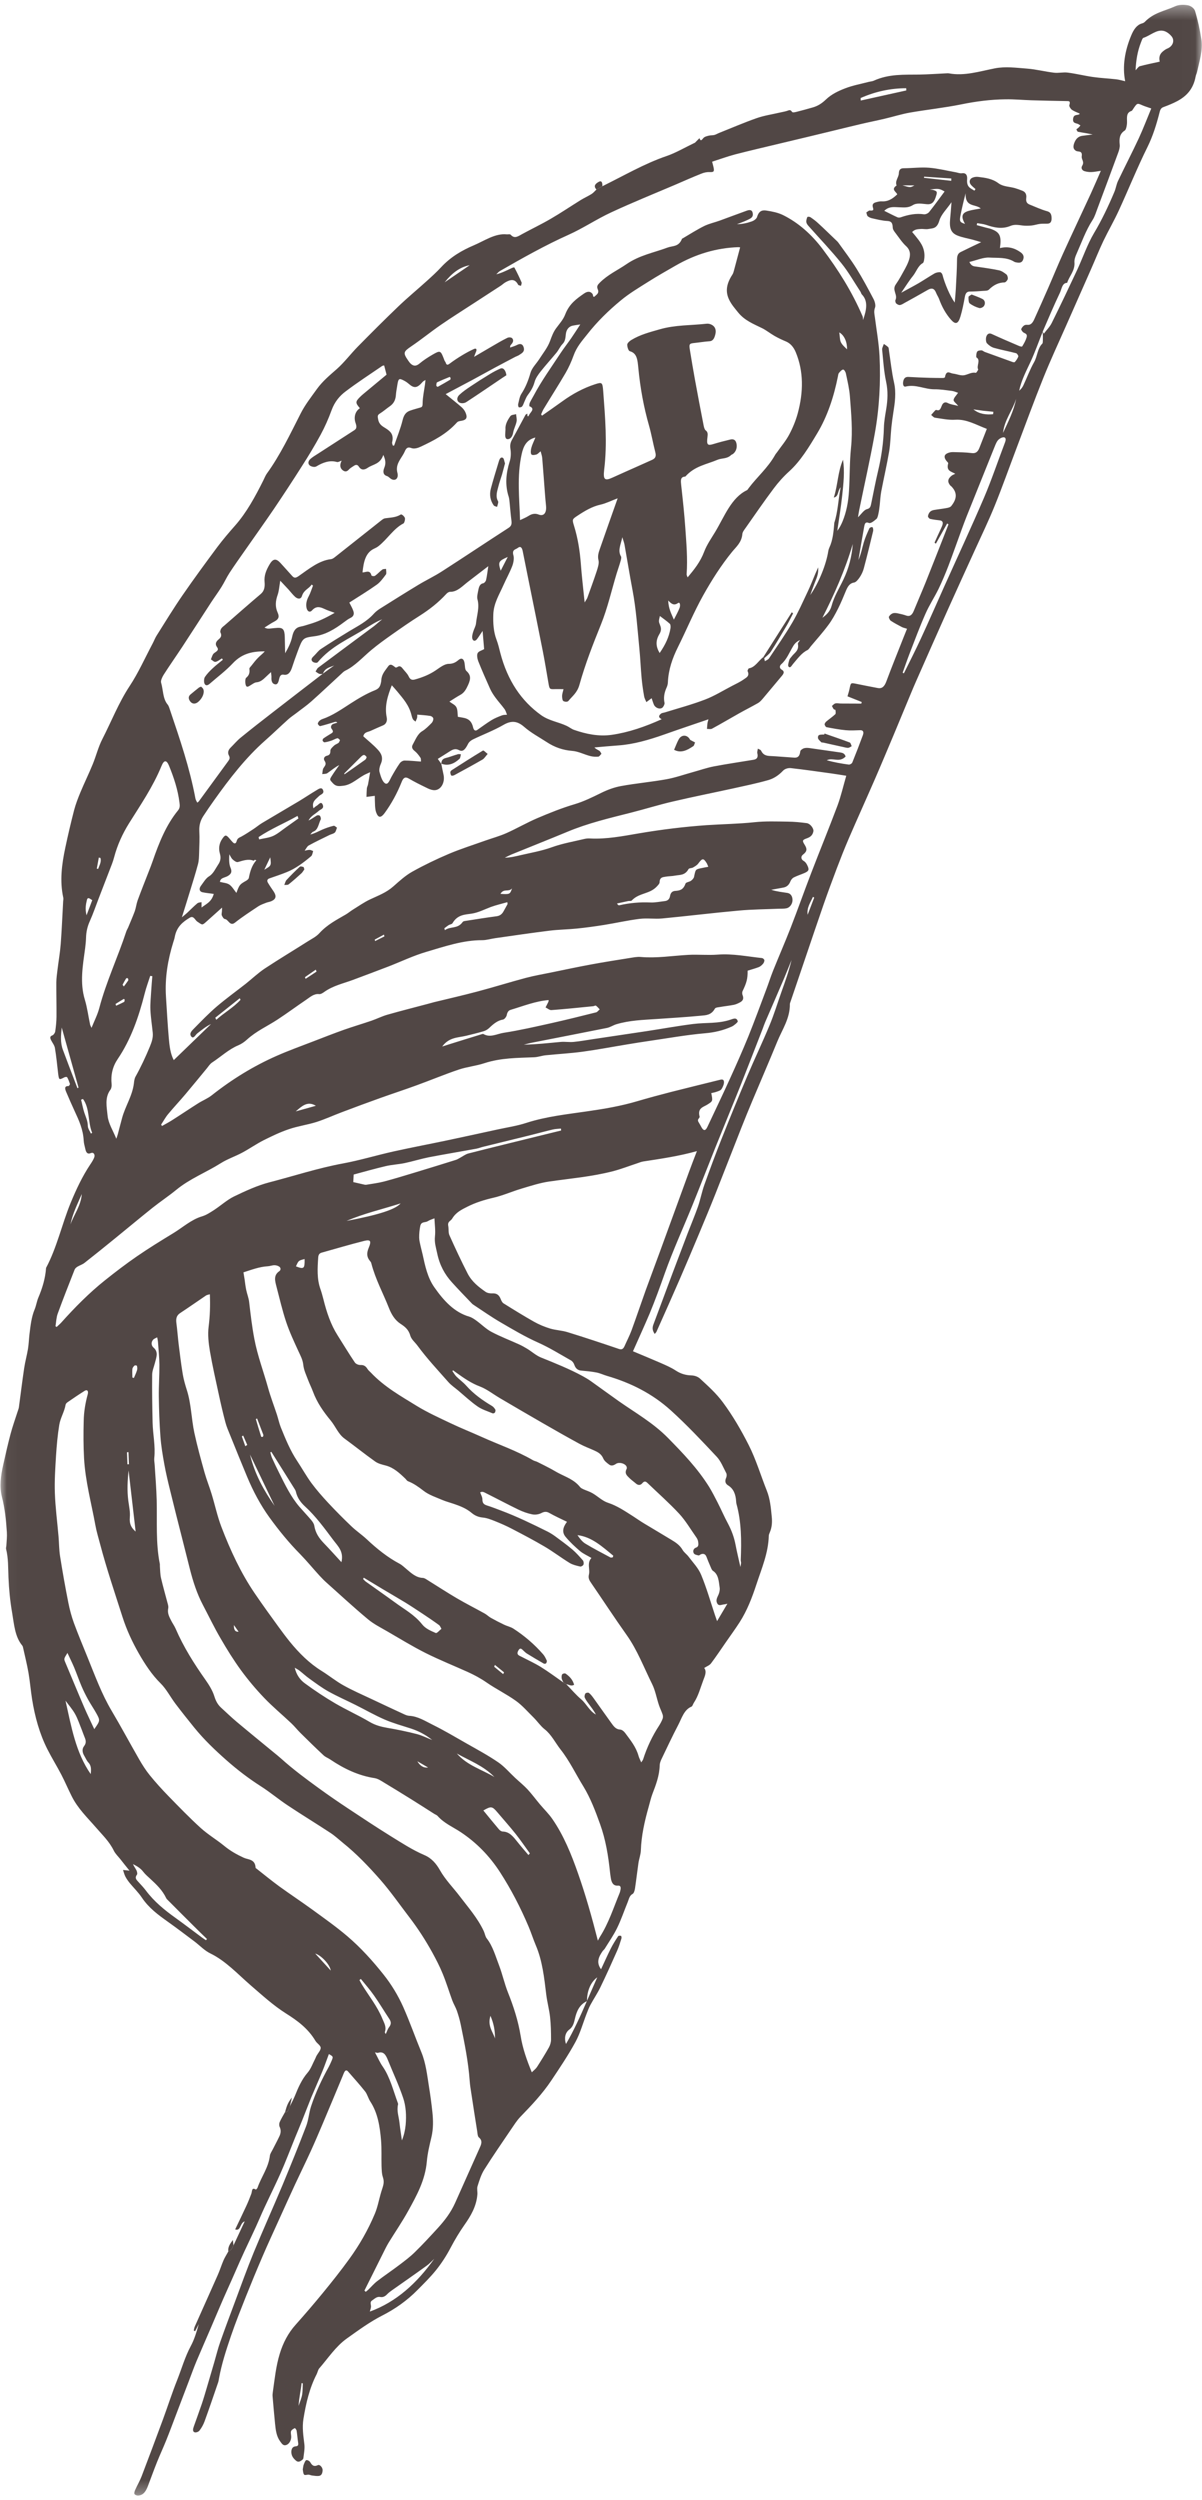 <svg xmlns="http://www.w3.org/2000/svg" viewBox="550 40 89 185" xmlns:xlink="http://www.w3.org/1999/xlink"><defs><path id="a" d="M88.983 184.684V.357H.04v184.327z"/></defs><g fill="none" fill-rule="evenodd"><g transform="translate(550 40)"><mask id="b" fill="#fff"><use xlink:href="#a"/></mask><path fill="#514745" d="M17.665 120.754c-.118-.164-.233-.33-.346-.492-.008.3.057.518.345.492zm-8.23-12.388c.04-.002.076-.002.112-.002-.012-.3-.024-.6-.034-.9-.038.005-.074.01-.11.013.012.297.02.592.033.89zm8.726-1.338c.05-.03.097-.062.145-.096-.1-.227-.2-.46-.3-.693-.034.02-.065.043-.1.062.085.242.172.484.256.726zm9.584-37.49l.03.107c.232-.115.46-.233.69-.348-.01-.043-.022-.088-.037-.13l-.683.37zM9.076 72.88c.03.043.062.083.093.124.11-.146.223-.288.324-.443.02-.027 0-.132-.03-.16-.025-.027-.11-.015-.13.016-.092.145-.174.306-.258.462zm-1.91-8.595c.033.007.067.012.1.02.09-.265.258-.512.174-.81-.04-.01-.082-.02-.123-.033l-.15.823zm15.414 8.03l.048.123.81-.534-.057-.144-.8.554zM8.554 74.3l.043.13c.197-.09.4-.18.594-.283.028-.014.037-.108.04-.165 0-.02-.058-.065-.075-.053-.202.12-.402.246-.6.37zm28.09 48.913c-.03.08-.055.132-.05.137.216.182.437.36.66.542.02-.043.044-.084.068-.13l-.678-.55zM30.9 130.34c.183.31.438.516.796.464-.265-.154-.53-.31-.796-.463zm29.387-63.915l-.094-.053c-.18.418-.47.787-.392 1.326.162-.424.326-.848.487-1.273zm-23.232-.273c.698.038.698.038.86-.405-.273.304-.602-.034-.86.405zM20.01 63.445l-.44.92c.522-.304.522-.304.44-.92zm-.976 41.526c-.03.02-.063.037-.09.052.126.433.256.867.393 1.297.007.02.096.032.123.008.03-.02.05-.113.036-.15-.152-.406-.308-.804-.462-1.207zm-9.23-3.024l.11.03c.08-.19.172-.376.232-.575.03-.094.02-.222-.007-.322-.008-.03-.136-.055-.177-.02-.07.058-.15.16-.16.252-.02.21 0 .422 0 .636zm23.56-73.973c-.02-.027-.052-.084-.068-.08-.315.128-.63.255-.938.403-.037.017-.053.163-.05.247 0 .032.083.094.112.08.308-.168.613-.346.92-.528.018-.01.018-.08.025-.122zm4.232 13.243c-.692.305-.724.374-.524 1.02.19-.365.356-.694.524-1.02zm25.118-15.363c.024-.503-.185-1.038-.57-1.253.043.292.033.556.12.73.108.217.298.358.45.523zM6.83 66.615c-.153-.075-.328-.288-.396-.005-.072.3-.146.645-.026 1.127.173-.463.296-.784.423-1.122zM22.42 176.38l-.09-.018c-.05.542-.19 1.065-.22 1.688.106-.326.217-.573.26-.827.048-.278.036-.564.05-.844zm51.11-145.725c.008-.06.017-.12.024-.182-.252-.024-.505-.048-.76-.076-.24-.032-.48-.068-.72-.1.45.358.946.402 1.456.358zM21.894 82.25c.462-.13.928-.258 1.494-.416-.638-.39-1.06.052-1.494.417zm.02 11.468c.59.227.654.175.64-.542-.45.112-.45.112-.64.542zM15.94 75.315c.027.05.05.103.075.156.58-.53 1.25-.882 1.795-1.48l-.058-.116c-.604.482-1.208.96-1.81 1.44zm20.71 75.54c.008-.584-.093-1.114-.336-1.673-.235.756.18 1.17.335 1.674zM75.242 29.508c-.27.873-.875 1.568-.974 2.53.375-.818.793-1.61.973-2.53zm-40.466-9.88c-.72.13-1.323.59-1.852 1.266l1.852-1.266zM6.057 88.364c-.315.734-.68 1.44-.842 2.256.272-.757.777-1.383.842-2.256zm18.435 57.47c-.072-.47-.73-1.142-1.152-1.26.416.458.786.86 1.152 1.26zm.996-88.59l.02.06c.514-.358 1.03-.718 1.54-1.085.05-.037.11-.183.097-.197-.053-.07-.125-.15-.195-.15-.077 0-.16.075-.228.14-.414.408-.823.82-1.234 1.23zM6.143 81.33l-.14.053c.083.324.14.66.244.97.106.32.252.6.257.98.003.19.15.373.23.56l.09-.057c-.33-.787-.16-1.805-.68-2.506zm43.334-36.89c.02.61.233.974.418 1.416.17-.336.318-.595.426-.875.06-.15.044-.468-.126-.348-.296.204-.48.06-.717-.192zm-15.652 85.33c.784.895 1.85 1.18 2.785 1.74-.808-.833-1.833-1.205-2.785-1.74zM67.108 6.693c-.002-.054-.004-.112-.01-.164-1.137.002-2.263.235-3.376.726.002.062.004.125.01.185 1.123-.25 2.248-.498 3.376-.747zm-46.775 104.75c-.606-1.264-1.215-2.53-1.823-3.8.358 1.47 1.04 2.683 1.823 3.8zm5.325-21.086c2.396-.457 3.616-.85 4.008-1.3-1.398.447-2.723.742-4.008 1.3zM4.57 76.044c-.06.556-.115 1.122.092 1.66.142.375.28.752.423 1.128l.65 1.702c.028-.014.055-.03.08-.045-.412-1.478-.824-2.955-1.245-4.446zM19.145 61.95l.043.17c.346-.082.712-.11 1.044-.26.334-.153.642-.424.962-.647.3-.21.6-.43.902-.642-.024-.062-.046-.124-.067-.19-.96.545-1.954.946-2.885 1.57zm-9.102 51.393c-.176-1.518-.35-3.018-.522-4.522-.08.752-.117 1.497-.02 2.24.052.408.15.825.112 1.226-.048.518.132.8.43 1.057zm53.1-73.086c-.57 1.933-1.365 3.723-2.25 5.462.296-.217.568-.467.676-.867.194-.73.578-1.323.886-1.975.388-.816.62-1.69.688-2.62zm-17.77 74.992l.036-.12c-.81-.663-1.59-1.394-2.652-1.52.17.246.354.49.583.627.61.37 1.237.69 1.858 1.024.048.027.115-.004.175-.01zm3.486-69.66c-.088.385-.1.392.015.675.094.233.094.42-.052.667-.29.486-.267.918.02 1.397.45-.655.694-1.2.8-1.815.02-.113.012-.295-.04-.343-.234-.214-.492-.39-.744-.583zM26.72 146.45l-.106.086c.062.115.122.235.19.343.512.837 1.126 1.583 1.513 2.528.126.314.312.582.18.973-.013.04.045.104.064.152.092-.194.145-.376.248-.51.183-.238.15-.418.002-.634-.377-.565-.728-1.16-1.12-1.714-.3-.43-.645-.815-.972-1.222zm10.862-79.545c-.007-.048-.012-.093-.016-.14-.412.12-.828.212-1.232.36-.47.178-.924.418-1.43.492-.477.07-1.03.07-1.394.697-.048.09-.188.09-.28.144-.114.07-.22.16-.33.24l.04.14c.416-.305.933-.07 1.313-.6.056-.08.19-.08.29-.098.74-.115 1.486-.235 2.23-.333.22-.03.39-.136.516-.373.097-.177.196-.355.294-.53zm1.545 70.377c.035-.043.07-.084.107-.122-.35-.48-.686-.976-1.05-1.436-.437-.547-.9-1.067-1.353-1.6-.387-.458-.467-.47-1.042-.14.385.47.763.936 1.15 1.392.072.086.185.168.286.168.5.01.787.39 1.088.767.262.333.54.647.813.97zM6.717 131.29c.044-.38.034-.642-.178-.86-.125-.135-.207-.336-.308-.506-.132-.223-.173-.487-.01-.696.193-.246.135-.448.037-.68-.073-.17-.13-.353-.198-.523-.162-.396-.296-.813-.498-1.175-.2-.36-.472-.66-.712-.992.428 1.903.753 3.84 1.866 5.432zm12.265-67.627c-.067-.016-.096-.038-.122-.028-.028.01-.064.07-.088.06-.387-.15-.765-.01-1.152.1-.12.034-.284-.093-.397-.196-.1-.09-.164-.248-.243-.378-.022.362-.03.727.09.998.124.292.047.43-.13.563-.107.08-.234.122-.357.165-.147.053-.272.12-.3.317.26.07.512.072.704.204.2.138.344.4.517.612.226-.61.243-.628.72-.9.076-.044.185-.126.2-.21.093-.49.232-.944.56-1.31zm-12 64.302c.438-.63.445-.635.15-1.17-.193-.348-.417-.67-.61-1.02-.175-.318-.34-.646-.485-.987-.195-.46-.36-.942-.554-1.404-.15-.353-.32-.69-.488-1.058-.272.434-.272.434-.156.707.47 1.115.928 2.23 1.402 3.333.226.525.476 1.028.74 1.6zm19.953-11.206c-.017.033-.034.064-.05.098.074.067.136.148.216.203.707.507 1.42 1 2.124 1.514.695.516 1.453.91 2.035 1.642.248.315.645.478 1 .633.093.04.28-.197.425-.307-.058-.096-.1-.223-.18-.28-.39-.284-.792-.555-1.19-.82-.43-.284-.858-.57-1.293-.838-.565-.345-1.138-.673-1.703-1.01-.463-.277-.925-.558-1.384-.836zm5.22 50.403c-.186.173-.36.37-.56.51-.838.61-1.69 1.197-2.534 1.794-.135.098-.274.194-.392.316-.154.166-.322.247-.515.207-.245-.05-.418.13-.606.26-.196.13-.054.322-.08.488-.015.1-.048.196-.084.333 1.95-.71 3.475-2.087 4.77-3.907zM85.87 4.563c-.112-.505.145-.713.426-.9.085-.055.178-.08.26-.132.318-.196.416-.572.188-.845-.16-.19-.366-.346-.58-.398-.522-.13-1 .354-1.506.515-.072.024-.132.225-.183.352-.255.653-.36 1.326-.394 2.045.12-.12.213-.27.314-.3.478-.127.957-.223 1.477-.338zM27.764 151.886c.224.42.37.76.57 1.045.55.796.784 1.784 1.124 2.704.014.034.024.075.014.108-.112.477.06.906.107 1.352.048.44.12.87.18 1.307.157-.39.24-.767.277-1.15.062-.684.022-1.382-.185-1.993-.324-.96-.75-1.863-1.125-2.793-.15-.367-.312-.688-.743-.544-.03.01-.06-.008-.22-.036zm-7.67-44.442c-.027.015-.056.03-.08.04.04.14.072.29.132.42.16.36.335.713.508 1.065.447.9.885 1.805 1.51 2.534.287.33.587.645.874.983.098.118.206.264.233.425.09.546.358.927.69 1.275.452.467.89.957 1.32 1.424.184-.788-.245-1.167-.59-1.622-.662-.882-1.314-1.78-2.108-2.505-.31-.286-.57-.62-.678-1.1-.017-.073-.06-.142-.097-.202-.567-.91-1.142-1.82-1.715-2.735zm-4.845 36.144l.077-.092c-.347-.333-.693-.666-1.032-1.01-.606-.6-1.212-1.21-1.82-1.82-.054-.06-.128-.112-.165-.186-.283-.597-.72-1.01-1.166-1.422-.183-.172-.38-.333-.537-.537-.21-.278-.483-.424-.762-.568.077.173.183.31.262.465.04.084.08.257.04.305-.2.275-.03.4.107.556.185.202.373.4.54.62.63.84 1.4 1.462 2.204 2.037.65.468 1.292.957 1.937 1.436.103.077.21.144.315.216zm37.195-79.44c-.058-.137-.082-.216-.123-.278-.238-.38-.322-.362-.616.03-.1.138-.255.22-.392.3-.108.06-.286.034-.337.125-.264.473-.642.41-.988.475-.238.046-.48.04-.717.082-.195.036-.426.028-.435.426-.003.094-.118.204-.193.288-.546.592-1.313.46-1.866 1.045-.056.058-.17.022-.253.04l-.837.18c.06.118.118.147.178.133.762-.175 1.525-.24 2.29-.206.35.016.717-.063 1.073-.103.185-.022.344-.12.384-.377.047-.273.2-.364.38-.376.317-.022.6-.063.76-.532.038-.116.276-.125.408-.216.092-.067.207-.18.23-.293.112-.544.102-.55.497-.635.168-.04.336-.067.558-.108zm-20.437 64.625c-.493-.402-1.036-.676-1.616-.863-.642-.208-1.3-.388-1.924-.66-.727-.316-1.424-.718-2.14-1.075-.668-.336-1.355-.633-2.012-1-.484-.27-.94-.612-1.398-.94-.26-.182-.493-.403-.745-.6-.108-.083-.23-.14-.348-.215.127.546.41.908.748 1.155.726.533 1.474 1.03 2.242 1.48.84.49 1.717.882 2.552 1.373.42.25.86.365 1.32.444.727.122 1.45.273 2.165.455.396.102.77.294 1.156.445zm-2.922-95.8c.033.004.065.006.096.008.214-.628.47-1.24.63-1.89.096-.4.26-.593.532-.694.255-.095.517-.157.777-.236.13-.038.17-.077.172-.31.005-.462.11-.932.176-1.402.014-.108.024-.218.036-.328-.073.048-.157.077-.214.146-.393.456-.62.49-1.013.15-.11-.095-.23-.184-.36-.248-.383-.202-.424-.166-.51.402-.037.226-.08.454-.095.68-.03.39-.19.634-.447.814-.253.175-.493.39-.75.547-.186.112-.152.23-.116.422.073.414.353.527.583.678.332.216.59.444.453 1.02-.017.07.03.162.048.24zm10.557-.596c-.64.167-.882.608-1.02 1.248-.355 1.635-.165 3.22-.117 4.867.238-.115.443-.192.63-.312.25-.16.49-.203.75-.1.38.146.595-.123.545-.643-.032-.31-.058-.62-.082-.932-.067-.866-.128-1.74-.2-2.606-.014-.163-.072-.317-.118-.5-.134.104-.22.212-.315.238-.125.034-.308.07-.373-.014-.062-.082-.043-.33 0-.48.058-.23.17-.438.3-.767zm27.194 17.407c.03.017.06.034.09.048.418-.85.853-1.693 1.252-2.56.6-1.295 1.172-2.61 1.76-3.92.973-2.165 1.976-4.316 2.92-6.517.57-1.337 1.04-2.742 1.565-4.118.097-.257.013-.374-.148-.353-.137.02-.308.115-.407.247-.125.166-.197.398-.286.607-.675 1.674-1.343 3.34-2.012 5.004-.123.312-.24.626-.356.942-.332.907-.65 1.818-.99 2.712-.222.578-.463 1.15-.727 1.7-.308.628-.69 1.206-.972 1.846-.426.963-.794 1.963-1.18 2.953-.18.465-.338.94-.51 1.41zM41.55 83.663c-.006-.048-.01-.096-.018-.144-.2.023-.402.023-.6.07-.564.133-1.13.29-1.695.43-1.147.283-2.292.56-3.44.844-.183.043-.363.117-.546.15-1.165.214-2.332.406-3.496.63-.6.12-1.193.306-1.795.433-.465.096-.934.115-1.398.223-.796.187-1.585.412-2.374.623l-.03.56.826.188c.05.01.1.016.15.006.432-.074.87-.125 1.3-.237.756-.2 1.508-.433 2.26-.658 1.024-.31 2.044-.626 3.066-.945.094-.03.183-.086.274-.136.217-.114.426-.28.647-.337 1.728-.442 3.458-.86 5.187-1.288.56-.137 1.12-.276 1.682-.412zm1.738-39.078c.11-.192.166-.257.197-.336.23-.646.47-1.288.685-1.943.087-.27.203-.61.145-.837-.08-.328.007-.575.096-.836.42-1.214.853-2.424 1.322-3.755-.477.177-.87.38-1.278.47-.603.133-1.15.457-1.69.814-.4.264-.412.27-.258.765.28.903.43 1.847.503 2.828.066.9.174 1.79.278 2.827zM32.74 77.45c.195-.06.387-.126.582-.186.777-.245 1.554-.484 2.336-.724.048-.017.11-.036.146-.012.494.288 1.004-.022 1.494-.096 1.19-.184 2.382-.46 3.572-.724 1.092-.244 2.182-.518 3.272-.79.09-.025.175-.145.262-.22-.092-.093-.176-.203-.28-.273-.043-.03-.13.034-.196.04-1.032.102-2.064.21-3.1.287-.143.01-.287-.128-.434-.197.072-.14.144-.276.21-.415.014-.03.01-.072.02-.13-.956.073-1.878.444-2.81.722-.162.048-.25.166-.294.396-.025.127-.174.31-.272.324-.395.064-.707.316-1.015.613-.123.118-.272.206-.42.25-.432.13-.865.232-1.3.338-.61.146-1.26.096-1.773.798zm-3.728-26.738c-.294.753-.556 1.523-.376 2.39.048.243-.038.478-.267.576-.31.134-.624.27-.934.412-.197.092-.457.072-.536.4.375.34.748.634 1.075.99.243.26.438.588.212 1.077-.075.163-.128.418-.085.573.085.307.195.68.39.827.236.173.358-.222.488-.455.193-.345.392-.69.614-1.007.08-.117.24-.21.36-.21.397 0 .794.045 1.215.076-.006-.052.014-.205-.034-.282-.128-.19-.272-.377-.438-.506-.157-.122-.246-.278-.135-.47.202-.357.35-.78.7-.992.25-.15.48-.386.702-.61.07-.07.138-.237.12-.33-.014-.087-.134-.175-.223-.187-.315-.05-.635-.07-.965-.098-.004.107.005.18-.014.24-.026.095-.075.186-.113.277-.063-.055-.14-.093-.188-.167-.05-.08-.08-.185-.106-.288-.18-.76-.627-1.247-1.05-1.762-.133-.163-.275-.314-.414-.473zm-17.735 21.53l-.154-.022c-.138.434-.3.86-.41 1.304-.444 1.755-1.03 3.42-1.99 4.838-.386.57-.53 1.172-.458 1.88.014.124-.017.31-.084.398-.45.592-.27 1.313-.216 1.918.053.58.402 1.102.647 1.716.052-.158.09-.247.112-.34.106-.398.207-.8.315-1.194.238-.882.76-1.626.876-2.57.017-.168.043-.353.115-.485.4-.716.75-1.464 1.07-2.24.142-.35.243-.648.21-1.013-.056-.563-.147-1.124-.173-1.69-.02-.458.03-.925.057-1.388.022-.372.056-.743.085-1.113zm43.547 43.717c.03-.18.048-.24.048-.294-.002-.08-.03-.156-.024-.235.06-1.413.05-2.816-.32-4.142-.014-.057-.02-.117-.022-.175-.03-.525-.194-.94-.59-1.182-.19-.116-.278-.29-.143-.583.038-.087.046-.245.005-.322-.222-.42-.407-.9-.708-1.218-1.106-1.18-2.215-2.36-3.398-3.43-1.388-1.257-2.995-2.048-4.713-2.55-.265-.076-.523-.203-.792-.255-.368-.072-.743-.106-1.116-.14-.253-.02-.426-.138-.527-.43-.043-.135-.144-.267-.25-.325-.803-.453-1.595-.947-2.43-1.32-.954-.425-1.86-.962-2.766-1.49-.698-.405-1.367-.877-2.045-1.323-.044-.026-.082-.065-.118-.105-.488-.512-.984-1.018-1.46-1.548-.525-.577-.907-1.27-1.087-2.15-.087-.41-.212-.782-.162-1.244.048-.432-.02-.875-.038-1.336-.18.075-.35.12-.498.216-.188.117-.48 0-.553.357-.057.276-.083.57-.08.85.002.224.064.442.11.656.04.195.1.382.14.574.19.877.372 1.738.87 2.448.71 1.014 1.49 1.858 2.588 2.176.188.056.364.178.527.295.378.274.717.62 1.114.83.668.355 1.368.618 2.048.928.212.097.417.212.616.334.34.208.657.5 1.02.642 1.042.422 2.088.837 3.086 1.38.205.112.41.234.602.37.687.487 1.366.988 2.054 1.473 1.24.87 2.547 1.605 3.654 2.73 1.092 1.114 2.172 2.23 3.038 3.612.223.367.425.758.623 1.146.268.523.5 1.067.778 1.58.257.487.452 1 .56 1.575.096.508.22 1.007.356 1.626zM6.776 76.07c.21-.525.445-.976.575-1.467.518-1.964 1.372-3.757 2.002-5.677.034-.1.092-.185.133-.28.165-.4.34-.8.493-1.21.09-.256.12-.543.21-.797.26-.71.54-1.41.814-2.114.11-.275.217-.55.313-.83.467-1.354.998-2.66 1.857-3.71.15-.18.15-.343.118-.58-.123-.98-.42-1.86-.77-2.722-.183-.45-.37-.467-.563.005-.642 1.562-1.554 2.88-2.403 4.24-.48.772-.86 1.592-1.104 2.513-.043.168-.098.328-.156.486-.335.867-.67 1.73-1 2.594-.212.55-.403 1.112-.64 1.64-.18.395-.272.79-.284 1.232-.008.256-.034.513-.065.767-.174 1.287-.41 2.563-.02 3.836.176.584.255 1.217.385 1.826.015.07.056.13.106.244zm26.767 25.34l-.045.06c.096.135.182.286.293.4.234.23.497.418.718.663.57.643 1.234 1.108 1.93 1.522.093.058.177.16.237.264.027.04.005.165-.03.215-.032.048-.124.08-.17.062-.377-.16-.78-.278-1.118-.513-.498-.345-.957-.777-1.43-1.175-.25-.21-.523-.39-.744-.643-.77-.873-1.566-1.72-2.274-2.683-.183-.25-.45-.453-.535-.748-.127-.465-.437-.68-.72-.865-.415-.273-.667-.687-.857-1.17-.433-1.102-1-2.123-1.307-3.315-.015-.072-.068-.132-.114-.187-.224-.276-.236-.566-.08-.942.215-.513.145-.638-.327-.523-1.054.264-2.103.578-3.152.87-.15.04-.238.137-.255.34-.057.806-.105 1.607.164 2.36.084.237.15.487.216.736.24.968.546 1.886 1.052 2.682.425.67.834 1.352 1.274 2.002.086.13.283.2.43.196.226-.01.375.075.503.28.065.11.163.185.25.274 1.005 1.064 2.213 1.738 3.387 2.462.813.5 1.676.887 2.525 1.292.75.358 1.516.66 2.27 1 1.278.58 2.604 1.026 3.833 1.74.1.058.216.073.317.123.344.17.684.34 1.02.52.188.1.37.217.56.313.554.29 1.153.484 1.586 1.028.06.076.157.12.244.162.22.1.46.168.673.292.388.223.734.573 1.143.708.678.218 1.265.62 1.867 1.002.28.182.553.374.837.544.666.403 1.337.794 2 1.2.31.186.614.38.826.742.115.2.31.32.447.506.325.434.717.83.93 1.342.396.952.687 1.974 1.016 2.96.046.136.092.267.162.464.27-.456.5-.842.764-1.29-.133.03-.195.05-.256.055-.173.007-.372.15-.495-.072-.13-.232-.006-.436.095-.66.065-.148.106-.35.084-.505-.066-.475-.085-.983-.494-1.246-.098-.063-.15-.238-.21-.37-.098-.22-.187-.446-.273-.67-.082-.21-.222-.255-.402-.193-.064.023-.13.102-.184.09-.125-.03-.296-.053-.354-.16-.082-.15-.033-.35.164-.418.22-.07.178-.278.16-.436-.016-.127-.083-.252-.155-.35-.408-.58-.78-1.213-1.245-1.717-.753-.81-1.57-1.528-2.36-2.288-.123-.117-.23-.153-.38.03-.132.157-.303.155-.455.028-.166-.144-.346-.266-.505-.425-.163-.165-.38-.326-.19-.683.017-.038.005-.12-.014-.163-.112-.23-.548-.35-.78-.195-.177.122-.352.175-.51.05-.162-.122-.347-.254-.43-.446-.15-.348-.406-.473-.678-.598-.36-.163-.733-.297-1.084-.49-.905-.49-1.804-1.003-2.702-1.52-1.056-.608-2.114-1.226-3.17-1.847-.505-.295-.984-.68-1.518-.882-.616-.233-1.152-.6-1.69-.986-.097-.07-.19-.136-.285-.206zm6.52-70.747c.025.033.047.064.07.098.502-.35 1.004-.704 1.502-1.06.765-.555 1.564-.982 2.398-1.255.556-.182.578-.165.633.53.142 1.918.308 3.826.07 5.782-.09.74.045.847.6.593.658-.3 1.32-.59 1.978-.885l.965-.432c.218-.098.33-.232.244-.563-.168-.647-.284-1.326-.466-1.968-.39-1.36-.65-2.78-.79-4.24-.062-.63-.093-1.126-.64-1.274-.098-.03-.187-.312-.184-.485.002-.108.175-.266.29-.335.677-.413 1.39-.588 2.108-.796 1.17-.338 2.323-.285 3.485-.417.137-.015.286.026.404.098.206.12.316.348.242.664-.065.28-.16.523-.44.537-.368.024-.74.09-1.112.127-.382.04-.41.075-.336.53.12.727.238 1.45.37 2.17.207 1.13.42 2.257.64 3.376.026.142.07.324.154.39.168.123.163.272.135.502-.075.573.01.645.435.513.414-.126.832-.236 1.253-.335.2-.045.39-.014.458.286.067.3-.022.593-.248.775-.045.036-.103.046-.146.086-.315.304-.683.212-1.018.356-.808.343-1.676.453-2.372 1.237-.39.017-.34.31-.305.655.114 1.033.227 2.07.3 3.107.08 1.15.182 2.3.1 3.47-.004.07.044.138.073.23.493-.59.94-1.142 1.227-1.902.202-.53.53-.99.817-1.467.688-1.144 1.19-2.53 2.348-3.083.046-.024.084-.09.12-.142.635-.847 1.42-1.497 1.968-2.47.04-.075.1-.137.15-.207.302-.43.646-.832.896-1.304.26-.488.483-1.027.632-1.578.423-1.57.435-3.098-.15-4.508-.156-.376-.39-.652-.714-.793-.288-.12-.58-.256-.856-.414-.31-.175-.6-.415-.92-.573-.63-.312-1.293-.56-1.79-1.18-.23-.287-.48-.57-.648-.918-.303-.613-.202-1.2.236-1.87.058-.086.09-.203.118-.31.154-.567.3-1.133.454-1.704-.026-.003-.077-.015-.132-.015-1.595.05-3.15.503-4.654 1.37-.667.385-1.335.76-1.992 1.176-.702.444-1.422.866-2.078 1.413-.876.726-1.72 1.54-2.468 2.496-.38.478-.782.926-1.013 1.58-.16.444-.358.88-.584 1.272-.53.906-1.09 1.778-1.628 2.668-.075.122-.127.268-.188.403zM51.6 85.188c-1.337.376-2.655.565-3.973.767-.15.024-.296.086-.445.136-.61.2-1.213.438-1.828.594-1.547.395-3.106.527-4.66.75-.7.098-1.395.326-2.088.532-.69.206-1.37.51-2.063.67-.668.155-1.315.35-1.953.673-.41.21-.825.4-1.11.876-.1.173-.352.206-.292.528.046.227 0 .51.09.702.43.96.875 1.913 1.348 2.834.32.616.823 1 1.33 1.354.143.096.337.12.51.113.28-.014.472.09.597.393.05.13.118.28.217.343.748.468 1.496.93 2.256 1.36.38.213.784.38 1.193.505.423.127.875.137 1.3.27 1.274.392 2.54.814 3.804 1.243.207.07.313 0 .41-.21.17-.386.367-.762.516-1.16.363-.993.703-2.002 1.06-3 .35-.96.71-1.917 1.062-2.88.707-1.933 1.412-3.875 2.124-5.822.19-.52.392-1.036.596-1.57zm-12.224 68.175c.147-.148.29-.25.385-.395.304-.472.603-.952.882-1.448.094-.166.158-.39.158-.583 0-.558-.012-1.117-.072-1.664-.062-.563-.216-1.105-.284-1.673-.15-1.25-.288-2.5-.77-3.63-.194-.458-.346-.944-.54-1.4-.6-1.414-1.297-2.757-2.108-4.013-.793-1.225-1.76-2.2-2.905-2.963-.58-.386-1.228-.65-1.722-1.204-.067-.074-.166-.103-.25-.156-.55-.347-1.1-.707-1.655-1.05-.748-.467-1.503-.928-2.258-1.383-.154-.093-.318-.18-.49-.208-1.19-.18-2.27-.69-3.292-1.38-.163-.11-.356-.176-.5-.312-.582-.542-1.152-1.1-1.72-1.664-.23-.228-.435-.49-.67-.71-.667-.63-1.37-1.21-2.01-1.88-.608-.635-1.183-1.318-1.717-2.047-.54-.742-1.037-1.54-1.508-2.355-.467-.798-.876-1.65-1.31-2.477-.434-.822-.725-1.723-.963-2.66-.188-.744-.378-1.492-.565-2.238-.3-1.18-.602-2.36-.89-3.548-.16-.645-.313-1.294-.433-1.95-.123-.68-.24-1.368-.29-2.063-.074-.977-.105-1.962-.12-2.947-.01-.787.05-1.58.044-2.372-.004-.567-.07-1.13-.107-1.694-.01-.11-.036-.218-.056-.326-.103.058-.22.09-.303.178-.178.204-.118.455.032.582.387.33.202.734.103 1.134-.073.29-.203.585-.205.873-.013 1.184.007 2.37.033 3.548.02.878.22 1.73.123 2.623-.016.175.023.357.032.535.053.858.125 1.71.147 2.567.04 1.585-.078 3.187.232 4.728.012.058-.002.12.005.177.024.293.02.595.084.87.155.658.34 1.3.51 1.947.023.09.044.197.025.283-.08.377.08.648.22.926.098.197.23.372.32.576.6 1.388 1.38 2.613 2.212 3.793.262.375.527.788.666 1.24.11.346.253.603.48.814.386.352.764.72 1.16 1.052.917.77 1.838 1.518 2.757 2.275.183.15.368.296.544.454.888.8 1.835 1.5 2.785 2.19.72.524 1.452 1.025 2.19 1.514 1.025.68 2.053 1.36 3.09 2.005.83.513 1.657 1.054 2.535 1.43.536.226.885.636 1.16 1.123.415.73.976 1.28 1.46 1.92.63.83 1.315 1.597 1.78 2.58.083.175.11.403.22.542.453.573.652 1.318.92 2.01.247.65.4 1.356.656 1.998.41 1.026.754 2.08.937 3.206.15.944.46 1.802.827 2.7zm4.89-9.74c.084-.156.118-.228.157-.29.638-.995 1.004-2.146 1.46-3.25.027-.066.044-.143.058-.217.04-.202.012-.34-.2-.32-.336.025-.466-.23-.516-.572-.022-.15-.046-.295-.06-.446-.128-1.218-.323-2.397-.732-3.53-.35-.977-.71-1.926-1.236-2.79-.563-.91-1.032-1.905-1.69-2.735-.39-.5-.682-1.11-1.182-1.5-.296-.233-.527-.576-.8-.85-.434-.426-.843-.906-1.324-1.25-.698-.5-1.463-.87-2.17-1.358-.447-.31-.916-.56-1.397-.78-1.04-.467-2.094-.89-3.12-1.402-.964-.484-1.897-1.057-2.84-1.603-.486-.283-.996-.533-1.434-.9-1.027-.855-2.02-1.774-3.026-2.673-.19-.167-.372-.35-.55-.544-.484-.527-.943-1.09-1.44-1.6-.82-.828-1.572-1.747-2.277-2.72-.654-.906-1.198-1.923-1.652-3.01-.423-1.01-.834-2.032-1.248-3.056-.127-.316-.27-.63-.358-.968-.18-.68-.34-1.368-.488-2.058-.23-1.067-.474-2.13-.66-3.215-.098-.583-.168-1.218-.093-1.808.1-.794.125-1.57.09-2.396-.105.034-.208.043-.29.096-.637.43-1.268.875-1.907 1.295-.25.165-.323.38-.284.71.072.54.11 1.085.175 1.625.092.733.18 1.467.3 2.19.07.41.186.81.31 1.197.32 1.012.328 2.117.55 3.148.214.995.486 1.97.755 2.937.152.54.36 1.05.522 1.585.248.808.426 1.654.722 2.428.67 1.753 1.45 3.424 2.46 4.908.313.458.628.913.953 1.362.545.745 1.072 1.51 1.644 2.22.698.858 1.465 1.618 2.365 2.174.547.34 1.06.76 1.62 1.07.67.375 1.373.68 2.064 1.005.81.384 1.62.763 2.434 1.137.118.055.243.103.368.11.647.034 1.19.393 1.756.67.856.426 1.69.92 2.526 1.397.78.442 1.568.867 2.31 1.375.458.31.836.765 1.252 1.15.306.286.63.545.92.854.32.347.608.74.915 1.104.306.365.645.69.92 1.086.834 1.206 1.406 2.606 1.91 4.05.55 1.567 1.007 3.176 1.46 4.953zM26.98 169.51l.098.098c.062-.05.125-.093.18-.148.224-.214.428-.458.666-.64.532-.41 1.083-.777 1.617-1.182.405-.305.814-.61 1.18-.97.577-.562 1.13-1.164 1.683-1.766.508-.554.972-1.153 1.297-1.88.594-1.327 1.186-2.66 1.782-3.99.137-.306.296-.59-.03-.857-.088-.074-.097-.295-.12-.453-.15-.93-.292-1.86-.434-2.795-.046-.307-.1-.61-.12-.92-.1-1.418-.38-2.784-.66-4.156-.072-.354-.173-.7-.288-1.04-.094-.265-.243-.503-.342-.766-.24-.655-.443-1.33-.707-1.97-.22-.543-.49-1.06-.766-1.567-.508-.92-1.068-1.788-1.696-2.608-.717-.936-1.393-1.912-2.165-2.794-.866-.985-1.76-1.92-2.757-2.72-.31-.253-.606-.53-.935-.744-1.04-.684-2.104-1.33-3.146-2.024-.683-.45-1.323-.992-2.013-1.43-.887-.567-1.726-1.207-2.534-1.92-.84-.742-1.65-1.512-2.38-2.408-.473-.583-.942-1.173-1.4-1.777-.372-.494-.673-1.086-1.096-1.503-.65-.64-1.157-1.415-1.624-2.23-.476-.837-.892-1.724-1.202-2.692-.566-1.774-1.167-3.54-1.65-5.366-.123-.47-.268-.932-.354-1.412-.298-1.642-.743-3.248-.84-4.955-.05-.914-.05-1.84-.026-2.77.012-.66.12-1.323.298-1.968.068-.258-.043-.37-.224-.26-.432.27-.856.56-1.277.85-.054.04-.124.108-.136.175-.09.533-.387.978-.47 1.496-.124.753-.19 1.518-.24 2.278-.055.923-.12 1.853-.086 2.77.038 1.07.178 2.13.27 3.195.043.492.038.996.115 1.477.183 1.156.387 2.304.613 3.443.1.51.238 1.017.41 1.494.32.868.673 1.71 1.017 2.558.546 1.345 1.048 2.716 1.772 3.934.7 1.18 1.352 2.398 2.035 3.587.24.417.5.83.797 1.194.435.537.9 1.047 1.375 1.536.785.806 1.57 1.616 2.39 2.362.547.496 1.175.863 1.743 1.328.455.374.938.645 1.455.882.31.144.84.084.87.736.003.028.044.054.07.07.56.44 1.114.893 1.684 1.31.81.587 1.643 1.136 2.452 1.724.873.637 1.756 1.258 2.585 1.963.983.837 1.866 1.81 2.69 2.848.573.72 1.06 1.52 1.45 2.388.485 1.096.89 2.246 1.346 3.356.334.81.428 1.702.567 2.58.1.606.18 1.22.246 1.833.064.62.078 1.237-.07 1.868-.143.595-.287 1.197-.34 1.796-.12 1.386-.75 2.522-1.376 3.654-.45.818-.974 1.575-1.458 2.366-.154.257-.288.533-.423.806-.457.91-.907 1.82-1.362 2.728zM4.107 98.148c.026.02.055.038.087.055.11-.108.233-.206.34-.323 1.014-1.132 2.072-2.2 3.224-3.12.78-.623 1.57-1.227 2.382-1.786.874-.6 1.77-1.153 2.666-1.697.712-.43 1.364-1.03 2.153-1.26.305-.09.6-.282.884-.466.498-.323.963-.752 1.48-1.004.85-.41 1.722-.812 2.61-1.045 1.816-.47 3.617-1.06 5.457-1.4 1.25-.23 2.49-.608 3.737-.886 1.328-.295 2.658-.544 3.988-.825 1.253-.262 2.502-.54 3.753-.81.7-.152 1.407-.255 2.092-.478 1.5-.484 3.012-.638 4.525-.86 1.244-.178 2.487-.387 3.72-.754.83-.244 1.666-.467 2.5-.683 1.172-.3 2.343-.58 3.515-.873.156-.038.356-.112.384.113.02.163-.08.403-.18.55-.075.114-.236.153-.366.2-.127.048-.26.068-.394.1.12.598.118.593-.29.85-.302.19-.747.25-.57.9.004.023-.025.083-.05.11-.14.148-.052.25.015.364.07.11.127.23.194.344.15.24.28.218.414-.065.56-1.195 1.133-2.382 1.68-3.59.465-1.02.922-2.052 1.35-3.1.465-1.153.895-2.328 1.336-3.5.173-.456.32-.925.5-1.376.428-1.062.885-2.112 1.304-3.184.52-1.338 1-2.697 1.517-4.042.64-1.666 1.32-3.32 1.95-5 .26-.706.43-1.456.646-2.197-.413-.064-.76-.124-1.11-.172-.996-.136-1.992-.283-2.99-.393-.186-.022-.438.04-.583.192-.33.352-.702.582-1.084.693-.87.247-1.742.426-2.61.618-1.49.326-2.98.62-4.467.97-1.04.24-2.074.565-3.115.828-1.577.4-3.16.77-4.706 1.417-1.38.573-2.76 1.117-4.135 1.678-.165.07-.324.155-.482.232.404-.003.772-.094 1.142-.18.78-.182 1.56-.312 2.333-.59.8-.288 1.626-.427 2.442-.623.135-.032.274-.035.41-.028 1.194.06 2.395-.172 3.585-.376 1.68-.285 3.356-.492 5.035-.61 1.178-.078 2.355-.093 3.533-.217.823-.088 1.643-.054 2.46-.044.477.004.95.05 1.418.112.255.034.527.39.49.607-.06.324-.27.44-.502.523-.306.11-.337.165-.157.45.195.307.22.496-.11.748-.178.137-.154.355.055.473.1.054.185.164.243.28.18.35.15.46-.18.606-.265.115-.54.2-.8.33-.095.046-.2.168-.247.283-.115.3-.3.428-.536.47-.296.052-.592.107-.888.162.4.13.8.17 1.198.233.248.04.387.26.378.55-.007.263-.195.533-.443.586-.185.04-.373.025-.56.032-.99.043-1.975.046-2.964.137-1.895.17-3.788.404-5.68.584-.56.053-1.122-.04-1.68.03-.88.11-1.756.31-2.64.452-.66.105-1.322.196-1.986.264-.678.07-1.356.074-2.037.158-1.34.165-2.68.364-4.017.554-.323.045-.65.15-.97.15-1.407-.007-2.775.46-4.144.866-.954.28-1.882.727-2.82 1.09-.87.334-1.744.66-2.615.986-.712.266-1.448.415-2.114.887-.117.085-.264.176-.384.162-.37-.048-.657.213-.955.417-.71.48-1.406.996-2.12 1.464-.756.496-1.564.846-2.267 1.486-.192.175-.413.326-.637.42-.705.29-1.3.856-1.948 1.278-.147.096-.263.278-.385.43-.53.64-1.054 1.286-1.59 1.92-.42.498-.864.968-1.28 1.47-.192.23-.34.512-.512.768l.06.108c.25-.144.51-.275.756-.434.642-.407 1.275-.836 1.915-1.24.335-.215.7-.352 1.014-.598 1.517-1.2 3.117-2.175 4.798-2.916.902-.4 1.826-.73 2.74-1.083.75-.29 1.506-.585 2.26-.854.675-.238 1.353-.437 2.027-.667.393-.135.778-.33 1.175-.444 1-.286 2.006-.538 3.01-.806.15-.04.3-.084.45-.123 1.072-.26 2.144-.505 3.217-.79 1.19-.316 2.374-.685 3.567-1.004.637-.17 1.28-.278 1.92-.41.98-.2 1.96-.41 2.94-.59.932-.173 1.867-.32 2.8-.468.29-.043.585-.11.867-.083 1.164.103 2.34-.09 3.512-.156.725-.04 1.45.037 2.178-.018 1.116-.086 2.186.14 3.278.254.068.005.164.082.178.153.015.074-.04.208-.096.27-.09.103-.2.202-.31.245-.274.105-.556.18-.832.266.007.596-.068.878-.376 1.52-.036.075-.03.214.003.29.12.29-.007.442-.21.545-.144.075-.29.144-.442.173-.336.067-.677.1-1.017.16-.132.025-.327.025-.384.125-.27.484-.663.484-1.02.518-1.103.107-2.202.17-3.302.246-.993.067-1.986.093-2.973.388-.23.07-.452.22-.683.27-1.87.375-3.743.735-5.612 1.104-.185.036-.37.09-.555.136.916-.014 1.825-.12 2.737-.203.318-.028.635.032.953 0 .488-.047.976-.138 1.465-.21 1.313-.197 2.63-.39 3.944-.588 1.148-.175 2.298-.386 3.447-.53.93-.117 1.86-.007 2.787-.328.187-.062.433-.177.51.137.012.053-.27.303-.433.377-.654.297-1.314.446-2.002.503-1.35.116-2.706.36-4.057.557-.573.08-1.145.177-1.72.27-1.097.18-2.192.39-3.288.538-.91.122-1.82.17-2.73.263-.284.03-.57.137-.855.147-1.23.05-2.458.04-3.682.44-.628.207-1.28.264-1.903.475-1.04.35-2.064.78-3.096 1.154-.9.33-1.805.625-2.707.947-.95.34-1.896.69-2.84 1.048-.634.238-1.26.528-1.896.73-.674.21-1.367.3-2.033.53-.637.215-1.26.512-1.874.82-.536.272-1.044.63-1.573.912-.53.286-1.094.468-1.604.79-1.095.69-2.27 1.13-3.303 1.98-.568.464-1.17.86-1.74 1.315-.915.73-1.815 1.484-2.722 2.22-.765.624-1.53 1.242-2.302 1.847-.16.13-.358.184-.534.29-.08.05-.173.127-.21.218-.425 1.083-.853 2.165-1.252 3.258-.104.285-.113.618-.164.93zm19.8-48.284c-.085.005-.18.033-.258.007-.1-.035-.19-.114-.284-.176.065-.096.113-.223.19-.28 1.376-1.03 2.754-2.048 4.135-3.075.107-.08.208-.176.31-.262.1-.084.2-.163.3-.244-.448.175-.86.438-1.268.697-1.196.76-2.49 1.267-3.507 2.48-.067.08-.32.034-.404-.07-.136-.16.018-.3.135-.412.17-.163.32-.38.506-.5.69-.454 1.39-.89 2.088-1.312.638-.386 1.302-.705 1.85-1.32.135-.145.294-.262.452-.363.94-.59 1.877-1.18 2.822-1.75.577-.35 1.176-.63 1.746-.998 1.646-1.057 3.276-2.15 4.927-3.215.204-.13.255-.268.223-.53-.057-.436-.09-.88-.134-1.32-.017-.154-.027-.32-.07-.456-.282-.87-.207-1.738.08-2.64.088-.275.093-.628.047-.913-.04-.277 0-.464.13-.692.336-.594.65-1.208.98-1.81.03-.053.096-.067.147-.1-.014.19.036.304.135.083.08-.178.478-.447.014-.63-.012-.01-.007-.176.024-.246.082-.18.185-.345.28-.52.6-1.13 1.327-2.132 2.012-3.177.25-.376.525-.724.782-1.096.21-.305.412-.624.67-1.015-.25.04-.405.058-.56.09-.27.056-.47.274-.51.627-.03.283-.042.532-.25.738-.168.173-.283.44-.444.636-.385.47-.792.91-1.17 1.39-.18.23-.377.496-.454.79-.11.397-.296.684-.512.972-.1.132-.16.31-.236.47-.055.12-.094.264-.17.355-.056.065-.164.08-.24.067-.033-.007-.073-.156-.057-.223.064-.266.107-.568.237-.77.306-.47.51-.97.674-1.546.11-.385.43-.682.653-1.027.276-.434.613-.842.796-1.333.126-.346.242-.662.446-.943.238-.328.53-.637.678-1.028.306-.797.842-1.164 1.386-1.545.214-.15.45-.22.637.024.056.076.022.323.188.16.123-.12.32-.22.204-.494-.1-.233-.013-.34.146-.5.606-.605 1.314-.915 1.973-1.368.97-.666 2.022-.85 3.044-1.23.382-.144.83-.033 1.07-.65.005-.014.03-.02.048-.028.53-.31 1.054-.648 1.595-.916.37-.182.765-.26 1.148-.4.66-.238 1.323-.494 1.986-.73.175-.062.403-.117.458.16.075.344-.19.42-.365.512-.262.13-.534.218-.8.324.376-.007.744-.082 1.105-.21.142-.05.347-.183.388-.334.15-.504.445-.506.714-.463.416.065.84.148 1.222.338 1.12.56 2.095 1.415 2.922 2.516 1.13 1.503 2.158 3.116 2.952 4.967.034.075.022.187.03.28.29-.802.37-1.43-.083-1.896-.05-.05-.067-.153-.113-.22-.462-.7-.885-1.453-1.4-2.086-.77-.953-1.604-1.823-2.413-2.734-.074-.082-.16-.18-.182-.298-.022-.115.016-.278.07-.388.02-.04.165-.034.23.01.197.13.39.275.568.44.433.396.854.81 1.277 1.214.082.08.17.15.238.25.45.632.92 1.24 1.335 1.91.448.72.854 1.48 1.256 2.244.088.168.17.458.112.618-.106.28-.048.487-.014.73.122.953.293 1.898.344 2.866.09 1.91-.008 3.84-.354 5.75-.34 1.89-.765 3.76-1.147 5.63-.038.18-.064.368-.093.553.243-.235.442-.545.66-.6.223-.055.266-.17.31-.374.17-.82.324-1.65.52-2.47.25-1.053.398-2.11.427-3.19.012-.45.094-.91.17-1.363.114-.69.14-1.345-.004-2.024-.166-.765-.217-1.587-.296-2.39-.012-.122.082-.278.125-.417.11.08.23.14.326.244.046.046.04.166.056.255.12.79.204 1.6.375 2.363.168.748.065 1.484-.056 2.237-.056.36-.107.722-.143 1.084-.06.59-.065 1.188-.163 1.773-.17.992-.397 1.973-.585 2.958-.064.335-.076.677-.114 1.015-.024.204-.048.408-.09.605-.03.146-.07.345-.15.414-.174.147-.424.36-.566.3-.28-.115-.31.1-.35.307-.148.814-.282 1.626-.422 2.437.19-.42.27-.866.395-1.295.105-.36.262-.705.413-1.045.032-.065.173-.12.23-.09.044.028.076.193.054.28-.22.925-.445 1.845-.69 2.76-.06.234-.173.47-.3.66-.114.168-.278.377-.422.396-.315.046-.464.28-.6.602-.186.448-.37.9-.586 1.328-.216.424-.445.85-.72 1.213-.41.556-.865 1.06-1.305 1.585-.077.097-.15.226-.243.272-.435.21-.74.647-1.073 1.033-.097.115-.203.352-.336.173-.053-.072.02-.32.065-.473.028-.098.112-.177.177-.26.2-.274.563-.423.46-.936-.015-.063.103-.186.16-.282-.208.09-.372.23-.49.42-.288.465-.49 1.014-.897 1.367-.15.13-.14.31.03.407.2.113.184.252.023.444-.476.565-.948 1.136-1.424 1.7-.107.124-.22.25-.347.323-.47.268-.948.507-1.42.773-.664.372-1.32.763-1.99 1.125-.107.06-.25.014-.377.02.012-.142.02-.284.037-.425.007-.067.033-.132.072-.288-1.14.39-2.204.746-3.264 1.122-1.135.4-2.273.734-3.432.813-.582.04-1.162.098-1.746.148.12.132.255.173.37.252.063.04.1.14.15.216-.078.077-.152.208-.232.213-.202.016-.41.006-.606-.046-.447-.115-.875-.346-1.328-.38-.68-.052-1.3-.265-1.885-.65-.565-.368-1.16-.682-1.678-1.133-.494-.428-.93-.483-1.513-.148-.735.425-1.514.715-2.267 1.08-.137.064-.294.184-.368.335-.214.424-.388.61-.67.46-.278-.15-.49-.038-.728.118-.262.172-.53.33-.844.53l.267.37-.007-.01c.055.268.105.54.166.805.133.628-.232 1.206-.75 1.148-.182-.02-.363-.1-.533-.187-.438-.212-.876-.43-1.3-.677-.26-.15-.4-.046-.52.266-.336.835-.752 1.603-1.26 2.296-.264.36-.468.376-.622-.044-.056-.146-.073-.323-.085-.49-.016-.277-.016-.555-.02-.744-.244.03-.43.055-.615.08.008-.21.008-.418.027-.627.01-.104.072-.203.09-.31.052-.27.095-.542.153-.892l-.262.12c-.583.25-1.064.805-1.715.882-.313.036-.546.076-.787-.192-.237-.264-.26-.242-.045-.578.166-.264.35-.508.527-.76-.325.16-.596.4-.885.6-.108.07-.253.05-.38.07.03-.154.02-.344.096-.452.118-.182.24-.29.075-.537-.1-.155-.017-.322.168-.368.16-.038.277-.103.267-.388-.002-.113.164-.266.274-.367.096-.09.226-.12.33-.202.05-.038.074-.136.108-.208-.065-.048-.135-.146-.195-.134-.15.036-.296.13-.447.18-.166.057-.335.1-.503.124-.05.005-.113-.062-.144-.12-.017-.03.02-.14.057-.165.164-.118.335-.218.508-.326.138-.09.306-.134.1-.393-.104-.135-.02-.33.166-.374.086-.023.17-.052.257-.078-.075-.082-.135-.065-.2-.048-.353.105-.707.218-1.063.304-.058.012-.142-.088-.18-.165-.015-.03.048-.156.098-.204.068-.068.15-.12.234-.15.745-.25 1.42-.723 2.11-1.167.58-.374 1.178-.726 1.79-.97.273-.11.38-.253.44-.552.016-.064.028-.13.03-.196.022-.448.294-.714.5-1.012.193-.273.376-.04.55.075.037.02.105-.008.148-.036.183-.124.296.003.407.145.14.182.317.335.418.55.13.284.29.284.515.217.515-.147 1.01-.338 1.49-.662.31-.21.648-.48.966-.48.286-.002.486-.088.712-.28.238-.206.416-.093.462.254.026.185.024.448.118.535.32.29.368.548.144 1.044-.154.34-.296.585-.57.736-.272.15-.534.326-.818.504.2.153.42.232.517.42.1.188.08.483.107.704.452.098.957.043 1.128.78.036.155.125.32.31.193.35-.243.696-.505 1.056-.725.25-.15.51-.254.774-.353.12-.047.247-.033.372-.047-.057-.14-.098-.303-.18-.413-.217-.297-.462-.558-.678-.856-.147-.2-.29-.42-.397-.657-.3-.67-.598-1.343-.872-2.03-.068-.174-.12-.462-.05-.596.076-.153.297-.196.483-.302-.03-.362-.07-.8-.113-1.347-.19.28-.298.46-.425.62-.14.178-.323.125-.347-.112-.014-.137.03-.3.073-.44.06-.21.187-.41.21-.62.057-.594.278-1.184.107-1.795-.046-.166.012-.4.048-.595.053-.26.096-.535.378-.585.078-.012.193-.14.212-.24.07-.295.1-.6.166-1.026-.553.422-1.017.782-1.484 1.14-.423.32-.808.77-1.337.757-.094-.004-.21.07-.286.154-.603.657-1.27 1.17-1.972 1.616-.7.44-1.385.92-2.068 1.4-.513.362-1.025.73-1.516 1.14-.635.53-1.212 1.188-1.934 1.53-.11.054-.21.16-.31.253-.734.674-1.458 1.36-2.194 2.016-.36.32-.748.584-1.12.874-.198.15-.402.283-.588.45-.577.52-1.135 1.06-1.712 1.57-1.43 1.262-2.64 2.818-3.794 4.444-.27.38-.536.764-.793 1.16-.206.32-.31.67-.29 1.096.03.537.002 1.083-.014 1.628-.01.278-.013.568-.085.83-.18.682-.396 1.354-.6 2.025-.183.604-.373 1.203-.592 1.903.17-.143.282-.23.388-.328.252-.235.493-.487.755-.705.083-.072.208-.062.314-.09 0 .12 0 .236.002.4.337-.27.736-.4.902-1.01-.3-.043-.57-.065-.832-.12-.224-.045-.28-.256-.128-.465.19-.254.37-.568.604-.71.33-.2.48-.572.688-.882.147-.21.22-.47.127-.784-.11-.374-.072-.762.162-1.103.208-.306.278-.328.496-.086.1.11.193.233.3.338.107.11.222.113.278-.093.06-.23.21-.262.353-.338.3-.166.594-.36.886-.552.216-.14.42-.316.64-.448.913-.547 1.832-1.08 2.75-1.628.422-.256.84-.537 1.266-.79.165-.1.404-.28.505-.015.108.27-.186.312-.306.44-.234.24-.552.4-.407.903.074-.06.144-.137.223-.177.157-.08.344-.41.472-.067.1.277-.173.315-.306.437-.252.233-.575.355-.757.712.216-.1.408-.248.608-.367.067-.04.183-.036.233.014.053.048.094.213.068.268-.166.322-.19.782-.56.91-.08.028-.145.136-.217.208.317-.07.6-.235.887-.36.277-.12.558-.216.842-.285.075-.02.166.088.25.14-.05.12-.08.286-.158.358-.11.1-.26.118-.39.18-.52.257-1.04.5-1.547.78-.12.066-.2.253-.3.385.12-.02.246-.063.37-.06.088 0 .174.057.26.088-.028.098-.05.196-.086.29-.014.038-.043.07-.072.096-.568.48-1.152.913-1.797 1.172-.425.173-.858.314-1.287.465-.168.06-.192.188-.098.337.13.218.274.424.414.63.223.338.18.56-.154.712-.13.06-.27.074-.402.124-.195.08-.397.144-.577.26-.584.39-1.173.77-1.73 1.21-.38.3-.482-.24-.75-.266-.086-.01-.177-.16-.226-.27-.033-.08.005-.21.01-.318.005-.077.005-.156.01-.26-.412.368-.794.708-1.172 1.05-.32.29-.29.23-.666-.013-.16-.106-.267-.46-.546-.293-.512.307-.977.665-1.12 1.434-.02.125-.066.247-.104.37-.407 1.308-.633 2.646-.546 4.03.065 1.033.122 2.064.21 3.087.05.57.114 1.15.367 1.623.943-.91 1.85-1.788 2.76-2.668-.372.168-.69.44-1.02.693-.143.113-.287.458-.46.206-.15-.226.09-.432.22-.57.55-.558 1.095-1.124 1.677-1.622.7-.597 1.434-1.125 2.153-1.688.467-.372.914-.798 1.4-1.122 1.06-.7 2.134-1.343 3.2-2.02.293-.186.618-.34.858-.608.585-.637 1.273-.983 1.95-1.378.172-.1.333-.237.504-.345.434-.266.86-.57 1.312-.78.585-.275 1.176-.486 1.705-.954.443-.393.898-.805 1.386-1.08.89-.497 1.804-.936 2.725-1.327.888-.376 1.797-.66 2.7-.983.52-.184 1.045-.326 1.555-.55.773-.344 1.525-.783 2.302-1.113.907-.386 1.826-.756 2.757-1.03.664-.198 1.294-.507 1.932-.82.488-.243 1-.433 1.51-.524 1.114-.204 2.23-.3 3.344-.5.664-.118 1.323-.353 1.987-.536.51-.14 1.02-.32 1.532-.417.976-.187 1.955-.326 2.932-.49.223-.035.37-.14.29-.48-.024-.097.022-.226.034-.344.084.05.21.07.247.158.16.335.413.376.697.388.53.024 1.053.077 1.578.108.27.017.56.093.623-.458.01-.086.187-.206.295-.23.152-.04.308-.02.462.002.722.1 1.443.206 2.168.31.18.026.358.057.432.304-.473.49-.942.048-1.397.278.54.15 1.085.247 1.63.32.083.01.227-.07.263-.157.27-.664.53-1.338.78-2.016.087-.237.024-.377-.192-.372-.36.01-.727.036-1.083 0-.473-.045-.945-.134-1.414-.223-.06-.012-.126-.122-.143-.206-.007-.05.065-.163.118-.208.223-.187.46-.348.676-.547.04-.035.027-.205.01-.304-.005-.038-.098-.03-.13-.07-.053-.066-.09-.155-.132-.236.082-.065.164-.17.253-.187.133-.03.272.007.41.007.505.005 1.01.005 1.515.007.01-.04.02-.08.026-.12l-1.052-.42c.05-.18.113-.36.15-.548.095-.452.09-.457.44-.39.552.108 1.106.226 1.66.326.287.055.478-.09.622-.477.41-1.1.85-2.18 1.28-3.273.08-.2.158-.398.257-.638-.16-.054-.28-.073-.383-.126-.28-.146-.555-.292-.822-.467-.075-.05-.164-.25-.137-.295.057-.113.173-.214.28-.252.112-.043.24-.026.355-.005.216.043.435.094.647.168.262.094.433-.036.56-.35.286-.698.587-1.386.87-2.086.444-1.112.884-2.232 1.326-3.354l.373-.96c-.033-.02-.067-.042-.098-.063-.277.498-.558.997-.835 1.493l-.1-.076.23-.51c.11-.243.23-.48.332-.728.1-.248.04-.387-.17-.41-.24-.027-.482-.056-.718-.11-.067-.018-.166-.133-.16-.2.013-.112.08-.252.153-.323.084-.082.197-.118.3-.137.316-.055.63-.086.946-.146.113-.022.252-.053.33-.15.44-.555.435-1 .007-1.447-.027-.026-.063-.043-.085-.07-.226-.27-.19-.5.116-.736.055-.04.115-.06.255-.13-.32-.18-.682-.207-.523-.772.014-.048-.108-.14-.16-.22-.174-.246-.136-.428.124-.538.136-.058.282-.08.42-.074.454.01.91.014 1.356.072.267.036.443-.058.57-.384.176-.458.356-.916.55-1.407-.795-.298-1.493-.727-2.332-.676-.508.032-1.008-.078-1.506-.15-.103-.012-.19-.132-.284-.204.1-.115.202-.235.306-.345.024-.023.072-.028.103-.02.207.076.28-.066.373-.31.074-.21.233-.326.445-.21.215.114.463.133.78.217-.17-.204-.36-.336-.346-.444.02-.165.19-.316.332-.527-.166-.053-.306-.12-.455-.14-.43-.054-.862-.124-1.3-.12-.717.003-1.378-.385-2.122-.203-.146.04-.21-.1-.197-.297.035-.326.177-.43.412-.415.518.032 1.04.05 1.56.066.33.01.663.012.997.012.045 0 .13-.03.134-.06.1-.57.378-.288.587-.266.294.03.59.182.874.115.274-.065.54-.235.825-.17.04.01.184-.235.177-.247-.156-.252.21-.7-.132-.892-.034-.022-.015-.328.053-.427.057-.087.216-.097.322-.097.084.002.156.084.238.115.674.247 1.352.49 2.026.734.065.024.163.055.204.012.103-.113.202-.255.257-.408.02-.046-.09-.223-.163-.242-.54-.142-1.092-.242-1.63-.393-.196-.054-.386-.186-.535-.347-.072-.08-.09-.333-.048-.47.06-.206.206-.304.396-.218.673.31 1.354.6 2.035.892.075.03.21.072.234.03.125-.203.253-.423.322-.658.087-.294-.137-.29-.257-.39-.066-.055-.155-.19-.138-.235.043-.11.135-.215.22-.27.078-.05.18-.046.263-.04.234.018.373-.17.48-.41.348-.768.694-1.543 1.033-2.32.368-.84.715-1.697 1.095-2.534.676-1.487 1.376-2.964 2.064-4.455.245-.535.476-1.08.74-1.68-.27.037-.483.085-.695.092-.173.005-.35-.016-.52-.067-.14-.04-.288-.2-.168-.398.188-.31-.067-.455-.033-.705.063-.445-.26-.304-.425-.4-.195-.117-.233-.283-.135-.563.128-.357.337-.516.61-.55.254-.03.51-.064.76-.098-.37-.086-.727-.13-1.086-.2-.048-.006-.082-.114-.123-.176.064-.05.124-.098.182-.15.038-.04.072-.083.123-.142l-.16-.1c-.165-.083-.44-.04-.382-.414.048-.323.294-.227.453-.31.02-.01.03-.054.03-.056-.194-.09-.398-.156-.576-.28-.092-.063-.215-.26-.188-.34.096-.32-.027-.3-.19-.303-.87-.015-1.742-.034-2.612-.06-.64-.02-1.278-.082-1.92-.072-1.087.012-2.18.15-3.274.374-1.267.256-2.54.388-3.81.61-.623.11-1.246.308-1.87.454-.59.14-1.18.255-1.767.394-.696.16-1.39.338-2.086.504-1.314.32-2.632.633-3.948.947-1.084.26-2.167.51-3.252.79-.563.147-1.12.353-1.72.543l.08.314c.106.412.06.47-.26.455-.202-.01-.418.034-.618.116-.642.256-1.282.54-1.92.815-1.59.678-3.184 1.32-4.758 2.052-1.06.49-2.08 1.175-3.143 1.652-1.732.776-3.416 1.723-5.097 2.69-.097.057-.178.16-.267.242.39-.096.744-.274 1.097-.44.08-.04.224-.1.246-.06.192.354.368.72.53 1.097.025.053-.025.17-.04.252-.074-.026-.182-.02-.216-.083-.253-.483-.592-.368-.943-.172-.115.065-.22.168-.332.242-.67.434-1.332.864-1.996 1.297-.825.538-1.655 1.058-2.47 1.62-.734.507-1.442 1.085-2.18 1.583-.577.394-.613.475-.21 1.058.05.064.092.134.145.187.21.215.417.244.677.028.298-.25.62-.457.943-.647.625-.36.628-.347.914.413.022.058.072.1.09.16.064.198.148.18.288.078.295-.22.603-.426.914-.613.293-.178.59-.34.897-.478.173-.074.236.032.127.257-.03.067-.053.14-.125.328.486-.285.878-.517 1.27-.743.395-.23.79-.466 1.19-.662.114-.056.31-.048.374.043.148.2-.013.365-.138.51-.02.02-.015.073-.032.167.19-.07.36-.113.527-.2.214-.112.407-.086.484.188.092.328-.148.43-.32.55-.093.066-.2.097-.302.147-.5.264-1 .525-1.5.794-.56.302-1.122.61-1.68.916L33 29.167c.44.36.803.642 1.157.95.122.107.243.248.312.414.158.363.074.533-.246.6-.135.027-.296.03-.39.134-.79.875-1.724 1.338-2.662 1.784-.224.106-.503.192-.712.11-.27-.103-.383-.007-.503.28-.08.18-.193.337-.294.502-.192.316-.35.61-.235 1.055.098.383-.128.61-.42.475-.13-.06-.23-.202-.357-.24-.285-.087-.312-.33-.196-.614.137-.336.084-.607-.073-.952-.23.698-.75.68-1.146.95-.243.167-.48.206-.664-.08-.13-.203-.272-.13-.42-.028-.11.076-.23.14-.323.247-.17.19-.327.156-.48.024-.19-.168-.19-.41-.05-.688-.14.044-.254.126-.346.102-.533-.15-1.028.024-1.526.323-.113.067-.282.04-.404-.016-.238-.107-.248-.363-.024-.548.163-.14.346-.247.522-.36.86-.558 1.727-1.112 2.59-1.673.188-.123.37-.183.224-.596-.144-.386-.075-.856.313-1.112-.34-.393-.337-.484-.003-.82.084-.086.176-.165.267-.242.56-.465 1.123-.93 1.71-1.42-.056-.21-.118-.453-.178-.687-.075.02-.11.02-.142.04-.907.62-1.826 1.216-2.71 1.885-.432.323-.81.76-1.04 1.393-.23.63-.5 1.242-.81 1.813-.432.798-.898 1.568-1.38 2.318-.682 1.075-1.378 2.135-2.082 3.178-.708 1.04-1.436 2.055-2.15 3.08-.383.547-.77 1.09-1.136 1.65-.217.333-.385.71-.597 1.045-.245.394-.515.758-.767 1.142-.714 1.098-1.42 2.198-2.136 3.29-.455.69-.926 1.358-1.37 2.053-.105.163-.237.444-.196.585.16.537.12 1.185.48 1.62.095.11.14.294.196.452.72 2.13 1.443 4.243 1.867 6.506.02.114.088.208.136.31.065-.052.098-.07.12-.102.726-.995 1.455-1.995 2.186-2.992.097-.135.125-.235.036-.398-.113-.214-.04-.413.12-.573.25-.247.484-.528.75-.744.785-.64 1.58-1.26 2.378-1.876 1.23-.956 2.465-1.903 3.704-2.857l.847-.612c-.31.142-.676.166-.842.62zm17.81 74.65l.213.126c.364.376.713.786 1.105 1.122.392.335.626.887 1.09 1.122-.16-.302-.363-.556-.556-.818-.104-.14-.21-.283-.278-.45-.028-.07.008-.243.063-.295.06-.057.202-.076.26-.03.13.103.236.244.34.388.437.606.865 1.22 1.305 1.827.17.235.334.477.652.49.142.006.296.14.392.272.38.518.79 1.007.98 1.69.042.15.122.29.196.468.068-.108.12-.16.142-.23.284-.892.68-1.724 1.18-2.49.1-.16.194-.332.263-.512.034-.09.03-.223-.002-.312-.08-.238-.195-.46-.274-.7-.17-.51-.266-1.073-.494-1.533-.61-1.225-1.107-2.544-1.89-3.642-.896-1.263-1.752-2.572-2.635-3.86-.126-.182-.232-.35-.162-.625.033-.13.024-.278.012-.413-.027-.29-.053-.575.173-.81-.308-.185-.6-.305-.842-.508-.372-.318-.74-.658-1.062-1.044-.284-.333-.234-.69.094-1.125-.45-.22-.893-.418-1.32-.66-.205-.115-.37-.096-.586.017-.202.103-.457.134-.666.093-.35-.07-.693-.194-1.02-.35-.8-.386-1.587-.808-2.386-1.206-.132-.062-.277-.173-.45-.07.065.19.166.346.164.506-.005.317.14.396.344.463.34.106.678.24 1.017.367 1.18.44 2.32.995 3.458 1.56.19.097.376.212.554.34.433.322.87.634 1.284.986.284.24.536.528.79.816.05.06.07.232.035.31-.035.078-.172.157-.244.138-.265-.062-.54-.122-.772-.26-.63-.385-1.227-.843-1.862-1.217-.8-.47-1.62-.9-2.44-1.326-.408-.213-.83-.395-1.255-.566-.29-.114-.584-.23-.89-.257-.305-.03-.57-.137-.806-.334-.415-.35-.886-.528-1.37-.69-.264-.09-.534-.16-.79-.267-.485-.21-1.004-.37-1.425-.7-.366-.283-.724-.537-1.14-.698-.07-.024-.12-.115-.18-.175-.44-.424-.88-.832-1.458-.983-.265-.07-.55-.132-.78-.292-.774-.55-1.522-1.15-2.29-1.712-.447-.326-.66-.902-1.012-1.328-.525-.636-1.008-1.31-1.32-2.156-.107-.288-.246-.554-.355-.845-.134-.36-.312-.72-.353-1.105-.043-.407-.212-.695-.36-1.02-.323-.706-.658-1.416-.91-2.168-.284-.85-.488-1.743-.72-2.626-.103-.405-.233-.827.21-1.13.137-.095.115-.265-.01-.344-.1-.067-.23-.1-.35-.1-.165 0-.328.07-.492.078-.618.034-1.21.262-1.8.45.03.195.06.35.083.505.038.263.065.532.12.788.063.307.185.6.22.91.107.92.213 1.833.386 2.734.236 1.242.67 2.376 1 3.56.19.696.448 1.36.672 2.04.1.31.168.64.286.936.35.868.705 1.726 1.203 2.476.36.54.683 1.126 1.063 1.644.385.518.804.995 1.234 1.458.56.6 1.136 1.18 1.722 1.738.36.347.77.618 1.136.96.755.708 1.546 1.346 2.432 1.814.185.098.35.26.52.402.36.307.714.63 1.197.648.122.002.242.088.353.158.72.446 1.43.913 2.16 1.34.683.403 1.388.755 2.078 1.14.16.088.292.227.45.315.328.183.658.355.992.513.22.106.467.154.673.283.81.523 1.554 1.154 2.213 1.91.11.128.19.294.265.46.022.042-.012.162-.053.205-.038.036-.13.04-.173.015-.423-.243-.844-.492-1.26-.75-.123-.08-.227-.202-.342-.3-.116-.1-.2-.058-.28.093-.076.14-.09.257.032.345.055.04.116.06.173.092.49.254.99.482 1.463.772.572.355 1.118.763 1.674 1.15zm20.05-85.803c.274-.824.293-1.682.476-2.648-.247.287-.127.68-.505.76.303-.943.294-1.916.683-2.803.13.877.034 1.764-.06 2.64-.094.88-.24 1.75-.365 2.624.163-.214.286-.446.387-.69.296-.715.433-1.48.478-2.25.068-1.064.04-2.133.15-3.198.134-1.3.014-2.54-.08-3.795-.043-.58-.18-1.14-.296-1.7-.024-.128-.127-.3-.204-.3-.1.002-.22.143-.313.25-.048.056-.06.17-.077.262-.303 1.51-.77 2.933-1.527 4.198-.62 1.034-1.237 2.057-2.078 2.822-.414.374-.806.808-1.155 1.276-.71.947-1.386 1.932-2.07 2.905-.095.137-.232.3-.244.456-.053.627-.457.948-.755 1.313-.81.992-1.512 2.095-2.152 3.24-.683 1.22-1.234 2.554-1.862 3.815-.41.823-.705 1.666-.746 2.618-.004.127-.043.27-.096.38-.166.37-.24.737-.15 1.14.015.09-.083.286-.165.348-.19.144-.513.017-.622-.22-.072-.166-.122-.348-.17-.483l-.39.29c-.06-.147-.144-.284-.168-.442-.077-.44-.142-.882-.183-1.33-.068-.74-.096-1.485-.17-2.223-.14-1.434-.237-2.887-.504-4.294-.21-1.106-.39-2.228-.59-3.346-.026-.153-.083-.295-.165-.568-.125.58-.354.993-.094 1.43.04.07-.01.25-.046.37-.084.298-.19.588-.28.883-.38 1.26-.675 2.57-1.158 3.763-.594 1.47-1.17 2.94-1.597 4.473-.166.597-.522.832-.818 1.197-.07.086-.274.07-.375.007-.07-.043-.094-.252-.092-.388.003-.147.063-.298.104-.492-.224 0-.426-.007-.63-.002-.405.012-.405.014-.49-.48-.133-.765-.256-1.534-.405-2.294-.354-1.796-.72-3.59-1.085-5.394-.135-.68-.272-1.36-.41-2.043-.05-.256-.16-.403-.37-.235-.15.122-.447.103-.315.556.06.21 0 .542-.086.772-.19.492-.444.945-.656 1.424-.305.693-.724 1.336-.75 2.165-.022.65.014 1.287.238 1.872.118.31.197.647.28.975.538 2.06 1.56 3.56 3.02 4.606.597.424 1.28.503 1.905.8.183.087.35.228.54.293.896.31 1.822.5 2.775.367 1.253-.178 2.485-.604 3.71-1.158-.196-.096-.283-.223-.06-.405.083-.07.198-.067.3-.1.988-.308 1.984-.572 2.963-.946.685-.26 1.345-.67 2.018-1.02.296-.154.6-.293.878-.492.157-.113.44-.233.258-.602-.012-.03.065-.197.1-.2.456-.066.716-.572 1.077-.84l.062.095.043.22c.106-.07.24-.11.313-.22.585-.875 1.186-1.735 1.727-2.656.42-.72.768-1.51 1.133-2.28.207-.433.38-.888.57-1.332.048-.112.1-.223.205-.462.036.515-.128.817-.25 1.136-.12.3-.227.61-.337.914.638-.9 1.182-2.273 1.333-3.24.012-.086.04-.177.075-.254.274-.582.317-1.213.373-1.843l-.004.01zm15.428-14.185c.032.058.063.113.092.17.197-.266.44-.498.59-.8.644-1.3 1.27-2.618 1.89-3.942.413-.892.743-1.867 1.23-2.69.583-.975 1.07-2.004 1.52-3.073.105-.252.146-.547.26-.79.504-1.06 1.045-2.1 1.543-3.168.33-.712.612-1.46.923-2.206-.258-.09-.462-.15-.66-.235-.382-.17-.38-.176-.68.27-.036.055-.077.134-.123.148-.38.12-.34.446-.332.813.005.207-.06.564-.158.63-.4.253-.426.606-.383 1.06.017.164-.034.375-.096.543-.51 1.388-1.024 2.77-1.54 4.145-.116.302-.21.633-.376.885-.503.774-.816 1.676-1.198 2.53-.082.177-.156.41-.142.59.05.634-.378 1.013-.54 1.526-.37 0-.403.455-.533.728-.446.944-.86 1.91-1.254 2.83-.332.828-.592 1.567-.912 2.262-.325.703-.686 1.37-.854 2.163.13-.11.238-.238.308-.39.27-.572.49-1.183.796-1.72.25-.437.245-1.022.61-1.374.04-.037.037-.17.04-.255.007-.182.007-.364-.02-.65zM43.464 148.09c-.576.272-.775.778-.896 1.313-.077.324-.144.594-.418.798-.306.23-.385.644-.243 1.066.584-1.002 1.05-2.03 1.52-3.115.267-.605.532-1.212.796-1.82-.488.354-.767 1.02-.76 1.76zm-21.998 7.786c.125-.26.264-.513.375-.786.246-.614.506-1.202.934-1.7.246-.28.383-.69.568-1.04.034-.068.055-.14.09-.204.112-.204.324-.42.312-.602-.015-.185-.272-.317-.385-.504-.557-.935-1.353-1.51-2.195-2.04-.93-.587-1.76-1.35-2.615-2.086-.957-.83-1.84-1.798-2.975-2.35-.428-.205-.787-.59-1.183-.89-.66-.495-1.314-.994-1.983-1.468-.7-.5-1.39-1.002-1.91-1.78-.263-.388-.595-.71-.89-1.066-.12-.15-.234-.307-.325-.48-.077-.15-.12-.328-.176-.493.144.016.29.03.48.052-.233-.29-.46-.57-.683-.856-.163-.204-.358-.386-.476-.62-.34-.697-.863-1.18-1.334-1.73-.633-.73-1.333-1.39-1.792-2.314-.262-.52-.49-1.062-.758-1.577-.334-.643-.714-1.25-1.04-1.896-.574-1.14-.923-2.393-1.132-3.714-.1-.64-.154-1.3-.264-1.94-.11-.628-.265-1.24-.402-1.862-.01-.054-.03-.117-.063-.153-.546-.66-.6-1.575-.745-2.42-.15-.855-.236-1.742-.272-2.626-.03-.71-.003-1.42-.18-2.11-.017-.066.02-.153.023-.232.018-.33.06-.67.038-.995-.056-.882-.145-1.755-.364-2.61-.195-.768-.086-1.588.094-2.376.17-.76.34-1.52.54-2.273.148-.56.343-1.103.52-1.652.035-.115.085-.225.102-.343.13-.96.245-1.926.39-2.89.07-.48.204-.95.283-1.428.058-.36.068-.727.11-1.087.078-.625.14-1.253.384-1.838.113-.274.156-.588.27-.86.297-.7.52-1.418.574-2.207.802-1.496 1.172-3.234 1.824-4.82.41-.99.864-1.957 1.443-2.825.11-.163.22-.33.296-.518.087-.216-.045-.415-.233-.336-.274.116-.37-.044-.428-.32-.044-.2-.106-.398-.116-.604-.04-.82-.353-1.496-.668-2.174-.217-.466-.42-.938-.623-1.413-.094-.22-.17-.456.173-.446.03 0 .11-.128.1-.16-.057-.17-.12-.344-.206-.49-.026-.043-.15-.027-.212.007-.394.202-.394.205-.46-.32-.074-.62-.13-1.242-.235-1.856-.036-.206-.185-.38-.28-.57-.085-.168-.112-.29.1-.365.084-.032.187-.18.204-.29.05-.358.09-.723.093-1.08.007-.85-.017-1.7-.012-2.553.003-.314.05-.63.088-.945.077-.635.19-1.266.238-1.903.08-1.05.12-2.1.18-3.154.005-.086.027-.177.01-.254-.274-1.242-.113-2.48.15-3.714.196-.927.413-1.853.65-2.77.12-.454.292-.898.47-1.327.29-.697.623-1.373.91-2.075.25-.61.413-1.283.71-1.856.667-1.302 1.216-2.705 2.02-3.923.644-.973 1.147-2.102 1.712-3.167.1-.187.175-.395.286-.57.633-1.003 1.253-2.02 1.922-2.99.835-1.21 1.703-2.393 2.576-3.567.42-.56.87-1.084 1.323-1.597.842-.957 1.477-2.124 2.08-3.33.087-.173.16-.367.268-.516.974-1.345 1.717-2.903 2.497-4.437.332-.655.78-1.22 1.195-1.8.433-.602.967-1.036 1.49-1.497.547-.486 1.024-1.12 1.55-1.656.987-1.002 1.98-1.997 2.993-2.966.688-.66 1.412-1.254 2.114-1.89.36-.325.722-.654 1.06-1.018.718-.777 1.572-1.26 2.41-1.616.793-.336 1.58-.9 2.438-.815.106.012.245-.036.308.033.284.32.553.104.84-.052.702-.384 1.418-.722 2.116-1.13.748-.433 1.482-.93 2.223-1.39.267-.163.543-.285.805-.448.13-.082.24-.218.36-.33.146-.08.295-.162.44-.246 1.572-.77 3.112-1.673 4.738-2.227.697-.237 1.373-.64 2.064-.968.014-.008.036-.008.05-.022.113-.113.224-.228.337-.34.08.246.15.163.28.002.096-.113.255-.146.392-.182.14-.04.284-.02.423-.053.123-.03.238-.106.36-.153.922-.368 1.844-.766 2.774-1.092.56-.197 1.137-.278 1.71-.413.178-.04.356-.07.53-.122.14-.043.26-.132.38.065.047.077.232.026.353-.003.392-.098.784-.208 1.173-.318.36-.1.664-.28.987-.59.41-.393.92-.63 1.407-.82.575-.225 1.174-.33 1.76-.484.123-.032.253-.034.373-.087 1.126-.513 2.25-.438 3.375-.455.645-.01 1.29-.057 1.934-.088.09-.002.18-.014.267 0 1.12.21 2.243-.144 3.38-.37.795-.157 1.606-.042 2.404.018.67.052 1.32.223 1.99.302.33.04.683-.05 1.014-.007.63.08 1.25.237 1.88.326.56.08 1.13.104 1.69.168.23.024.455.094.683.144-.218-1.112-.025-2.26.45-3.392.18-.436.412-.777.792-.885.07-.02.147-.05.207-.11.673-.698 1.476-.806 2.227-1.148.3-.142.654-.142.962-.087.206.036.473.21.54.437.202.666.356 1.378.464 2.097.12.8-.144 1.602-.317 2.393-.024.115-.084.225-.106.34-.177.976-.72 1.484-1.37 1.832-.33.174-.666.308-1.003.433-.166.058-.238.153-.294.374-.228.9-.493 1.762-.904 2.594-.76 1.533-1.406 3.14-2.12 4.693-.354.77-.775 1.49-1.14 2.25-.325.684-.61 1.4-.917 2.094-.61 1.388-1.224 2.77-1.833 4.152-.572 1.296-1.17 2.577-1.698 3.893-.69 1.712-1.323 3.45-1.975 5.173-.546 1.44-1.06 2.897-1.636 4.313-.446 1.1-.96 2.157-1.447 3.23-.65 1.432-1.308 2.856-1.95 4.29-.81 1.81-1.614 3.623-2.41 5.433-.275.62-.527 1.254-.792 1.882l-.9 2.165c-.45 1.06-.89 2.124-1.348 3.174-.647 1.486-1.313 2.956-1.953 4.437-.314.73-.607 1.476-.89 2.22-.333.884-.663 1.773-.975 2.667-.45 1.297-.888 2.6-1.328 3.894l-1.11 3.27c-.016.06-.052.123-.052.183.014 1.07-.568 1.887-.936 2.788-.597 1.46-1.223 2.9-1.83 4.346-.283.67-.557 1.345-.824 2.02-.65 1.643-1.284 3.285-1.93 4.915-.39.98-.793 1.948-1.197 2.912-.472 1.13-.95 2.256-1.434 3.375-.568 1.305-1.145 2.6-1.723 3.89-.02.054-.067.09-.132.172-.148-.21-.208-.414-.1-.697.48-1.27.948-2.548 1.426-3.823.368-.98.74-1.957 1.112-2.933.252-.654.526-1.3.76-1.965.183-.525.286-1.09.474-1.614.404-1.132.822-2.258 1.265-3.376.623-1.567 1.26-3.13 1.92-4.69.53-1.25 1.115-2.473 1.64-3.737.332-.795.587-1.635.878-2.457.276-.78.56-1.558.755-2.385-.19.467-.373.937-.57 1.4-.457 1.067-.92 2.13-1.378 3.19-.068.154-.12.317-.18.475-.537 1.377-1.066 2.753-1.607 4.117-.628 1.57-1.273 3.126-1.903 4.69-.57 1.423-1.123 2.852-1.696 4.267-.686 1.69-1.443 3.34-2.052 5.05-.356 1.003-.714 1.996-1.116 2.964-.394.933-.815 1.846-1.24 2.805.64.27 1.334.553 2.02.852.392.173.793.34 1.156.58.366.238.737.343 1.157.355.22.005.47.087.636.24.59.547 1.186 1.072 1.69 1.755.726.978 1.35 2.052 1.91 3.157.54 1.06.894 2.26 1.344 3.385.24.6.3 1.263.363 1.927.04.405.014.79-.152 1.17-.03.074-.064.156-.068.23-.03 1.278-.53 2.424-.915 3.6-.324.99-.695 1.946-1.24 2.797-.333.517-.693 1.008-1.04 1.51-.358.517-.707 1.042-1.082 1.54-.116.152-.313.214-.505.34.206.26.057.58-.07.914-.214.564-.363 1.158-.695 1.66-.063.093-.1.256-.174.285-.56.23-.723.864-.992 1.373-.435.827-.832 1.685-1.24 2.53-.064.135-.12.296-.124.438-.017.758-.276 1.44-.54 2.125-.114.304-.186.63-.275.944-.3 1.06-.542 2.126-.58 3.226-.01.314-.133.63-.18.947-.09.624-.16 1.25-.254 1.873-.02.14-.082.354-.168.4-.238.125-.277.374-.366.597-.265.647-.49 1.32-.794 1.94-.262.536-.603 1.02-.914 1.527-.038.06-.1.103-.144.16-.29.417-.51.842-.128 1.357.243-.515.472-1.04.727-1.546.158-.313.348-.61.54-.9.03-.046.147-.046.212-.025.03.01.05.137.03.197-.095.307-.19.616-.32.91-.403.91-.81 1.818-1.243 2.708-.22.45-.498.86-.734 1.297-.113.208-.2.438-.286.664-.272.7-.472 1.442-.823 2.082-.536.983-1.16 1.908-1.775 2.83-.676 1.013-1.492 1.87-2.312 2.715-.25.264-.457.595-.67.904-.674.998-1.36 1.986-2 3.003-.224.36-.36.798-.49 1.215-.06.187.007.415-.013.623-.072.88-.5 1.598-.97 2.262-.367.523-.692 1.07-.992 1.635-.325.62-.69 1.19-1.126 1.726-.422.518-.884.97-1.34 1.43-.773.788-1.653 1.404-2.584 1.88-.936.474-1.785 1.097-2.653 1.715-.83.593-1.38 1.453-2.04 2.208-.096.108-.123.29-.193.432-.536 1.038-.793 2.16-.98 3.31-.107.653-.004 1.262.07 1.89.037.33-.037.683-.076 1.026-.007.055-.074.113-.125.15-.14.1-.27.157-.424.023-.202-.175-.354-.367-.34-.684.013-.232.123-.362.328-.376.163-.012.206-.09.173-.28-.048-.288-.063-.588-.113-.878-.012-.075-.116-.2-.135-.188-.104.053-.24.127-.275.228-.04.12.012.276.012.417-.003.27-.142.51-.34.595-.245.1-.346-.077-.48-.26-.28-.383-.33-.846-.378-1.318-.066-.662-.124-1.326-.18-1.992-.01-.106-.004-.216.013-.32.137-.953.23-1.92.515-2.85.245-.81.625-1.536 1.176-2.15.686-.77 1.36-1.554 2.018-2.357.67-.817 1.33-1.647 1.956-2.512.745-1.026 1.39-2.146 1.895-3.354.195-.464.29-.977.428-1.466.042-.142.083-.283.13-.42.09-.266.134-.508.04-.793-.09-.26-.096-.567-.106-.858-.017-.618.017-1.25-.034-1.865-.084-1.038-.245-2.054-.8-2.898-.15-.23-.22-.534-.38-.74-.405-.51-.84-.99-1.266-1.48-.094-.11-.195-.11-.272.044-.053.096-.086.202-.13.302-.488 1.17-.974 2.338-1.467 3.503-.29.682-.58 1.368-.888 2.04-.375.822-.772 1.627-1.154 2.445-.402.867-.794 1.738-1.19 2.61-.412.914-.838 1.825-1.233 2.748-.423.983-.832 1.973-1.23 2.968-.38.962-.766 1.92-1.098 2.895-.356 1.045-.7 2.09-.897 3.183-.017.09-.027.18-.055.262-.332.968-.662 1.94-1.01 2.896-.09.244-.222.482-.378.68-.073.094-.258.16-.36.125-.162-.056-.12-.25-.066-.406.2-.564.406-1.125.6-1.693.136-.4.254-.807.374-1.214.188-.63.37-1.26.556-1.894.144-.494.264-.995.435-1.477.343-.973.706-1.944 1.07-2.915.463-1.242.91-2.494 1.416-3.724.683-1.66 1.426-3.3 2.124-4.967.6-1.442 1.188-2.892 1.75-4.36.18-.47.21-1.002.37-1.484.338-1.016.79-1.98 1.303-2.905.067-.124.127-.258.187-.393.16-.37.16-.37-.175-.558-.16.416-.303.845-.474 1.258-.264.644-.55 1.277-.82 1.92-.235.578-.454 1.163-.687 1.74-.17.425-.347.844-.52 1.264-.363.894-.705 1.798-1.094 2.673-.5 1.122-1.062 2.206-1.543 3.33-.354.822-.75 1.62-1.12 2.424-.427.922-.82 1.86-1.24 2.782-.428.94-.82 1.897-1.23 2.844-.355.83-.72 1.654-1.072 2.488-.197.47-.368.952-.55 1.43-.335.88-.67 1.754-1 2.627-.232.61-.458 1.22-.7 1.82-.215.533-.458 1.053-.672 1.587-.234.585-.448 1.178-.672 1.767-.14.374-.33.7-.73.72-.094.004-.228-.04-.27-.118-.038-.07.013-.223.06-.32.148-.332.335-.644.465-.982.537-1.405 1.066-2.817 1.59-4.236.354-.96.666-1.944 1.046-2.894.33-.834.576-1.71 1.002-2.505.272-.5.438-1.07.6-1.638l-.275.53c-.03-.017-.065-.037-.1-.053.025-.097.035-.2.073-.287.563-1.266 1.136-2.534 1.7-3.81.16-.356.275-.738.432-1.1.098-.225.235-.43.353-.65.07-.045.154-.074.207-.14.072-.09.12-.205.176-.31.26-.56.524-1.12.832-1.78-.38.126-.262.737-.707.596.28-.59.565-1.17.834-1.756.133-.288.25-.585.364-.885.066-.178.013-.504.33-.308.015.012.106-.08.128-.137.276-.803.813-1.48.916-2.375.02-.15.128-.295.2-.44.168-.335.35-.663.51-1.006.103-.22.125-.45.012-.686-.044-.088-.04-.25.002-.347.116-.26.262-.498.4-.747.264.026.27-.245.358-.427z" mask="url(#b)"/></g><path fill="#514745" d="M572.418 222.746c.032-.158.034-.27.075-.364.048-.12.113-.3.19-.32.09-.02.243.07.296.167.14.246.285.334.554.205.142-.072.356.168.354.362-.005.204-.06.407-.272.436-.166.02-.336-.012-.5-.03-.09-.01-.173-.056-.262-.063-.116-.005-.286.06-.337-.005-.08-.1-.075-.285-.1-.39M567.288 206.173c-.056.105-.104.22-.176.31-.053.066-.137.095-.207.14-.04-.33.118-.56.337-.853.022.182.034.293.046.403M571.466 195.876c-.087.182-.094.453-.36.427.143-.518.237-.73.51-1.077-.066.276-.107.463-.15.65M594.6 53.782c-.143.084-.292.166-.437.247-.248-.274-.065-.427.13-.55.238-.15.322-.002.308.302M591.717 164.513c-.043-.1-.108-.194-.128-.302-.015-.098-.008-.25.04-.304.056-.062.2-.09.263-.043.262.192.507.417.618.82-.233.132-.4-.03-.58-.043-.07-.04-.143-.084-.213-.127M616.822 53.718c.585.17.585.17.885.002l-.885-.002zm3.61-.336c.003-.058.003-.115.005-.173l-2.013-.135c-.002.03-.005.058-.01.086.674.073 1.345.148 2.02.222zm1.02 3.186c-.317-.544-.24-.82.287-.966.28-.08.566-.113.882-.175-.412-.352-1.165-.06-1.124-1.122-.15.578-.28 1.12-.385 1.666-.08.416-.03.485.34.598zm-1.512-2.397c-.39-.22-.453-.227-1.095-.143.118.017.19.014.255.033.318.094.313.147.173.557-.134.402-.324.517-.628.496-.35-.026-.75-.122-1.053.065-.354.22-.65.17-.98.163-.37-.004-.757-.107-1.14.26.35.172.662.338.98.48.077.035.175.023.26-.006.562-.196 1.125-.3 1.69-.218.123.017.304-.055.397-.17.387-.482.752-.997 1.14-1.515zm2.708 3.75c-.216-.062-.414-.124-.616-.18-.375-.1-.76-.16-1.12-.302-.5-.196-.63-.54-.56-1.25.035-.344.06-.69.1-1.224-.368.535-.763.9-.9 1.362-.183.616-.49.56-.806.62-.19.04-.387-.018-.582 0-.2.02-.413.003-.627.224.103.122.18.204.25.295.315.398.652.784.664 1.436.005.188-.04.523-.117.564-.36.194-.49.652-.74.96-.283.347-.528.75-.865 1.24.505-.28.895-.48 1.275-.7.402-.236.794-.502 1.196-.733.13-.07.278-.092.415-.085.065.003.147.106.17.192.164.645.563 1.587.907 2.052.032-.368.063-.682.08-.996.038-.733.084-1.472.09-2.203.004-.292.083-.45.275-.543.49-.245.984-.475 1.51-.727zm-6.21-3.538c-.102-.21-.482-.365-.05-.657-.138-.336.155-.59.165-.902.01-.32.173-.374.382-.374.618-.005 1.25-.085 1.862-.037.664.056 1.316.22 1.97.336.152.025.303.097.455.073.28-.045.416.12.387.453-.052.595.276.66.538.835.026-.04.053-.078.082-.117-.114-.103-.236-.194-.337-.314-.16-.19-.113-.437.113-.53.137-.058.288-.075.426-.058.522.065 1.03.122 1.5.472.34.254.806.242 1.213.357.185.054.368.12.548.193.198.077.337.233.294.547-.04.3.082.412.262.484.425.168.843.367 1.283.487.234.065.323.207.332.49.012.254-.067.415-.276.43-.196.01-.39-.006-.586.018-.207.027-.416.1-.62.12-.23.022-.46.026-.683-.002-.29-.036-.574-.096-.877.03-.635.264-1.227.123-1.814-.078-.213-.07-.44-.084-.655-.125-.012.048-.022.098-.032.146.226.06.448.124.674.184.137.036.276.06.41.11.63.237.76.518.634 1.407.554-.14 1.054-.03 1.516.3.166.116.296.27.21.53-.087.274-.29.262-.467.236-.07-.01-.143-.02-.203-.058-.568-.352-1.222-.268-1.84-.307-.453-.025-.936.198-1.48.325.164.34.356.32.54.348.552.08 1.11.156 1.656.27.2.044.385.178.556.312.064.053.117.24.09.338-.026.103-.16.245-.238.247-.423.003-.798.175-1.154.53-.1.098-.272.084-.41.094-.338.028-.673.048-1.01.05-.22.002-.317.127-.367.412-.088.482-.182.967-.322 1.432-.168.568-.373.613-.702.24-.38-.43-.67-.95-.885-1.545-.062-.158-.158-.29-.218-.448-.135-.345-.34-.372-.614-.213-.567.328-1.142.645-1.712.96-.116.066-.238.147-.354.16-.096.01-.2-.053-.28-.123-.042-.04-.076-.19-.05-.243.193-.405-.28-.73.03-1.165.25-.353.46-.76.68-1.15.096-.174.185-.358.258-.55.175-.463.15-.825-.178-1.127-.29-.266-.525-.626-.773-.954-.092-.12-.215-.272-.217-.428-.01-.393-.154-.47-.428-.482-.366-.02-.727-.115-1.087-.194-.12-.024-.24-.075-.337-.156-.057-.048-.07-.182-.103-.278.073-.048.14-.108.212-.14.05-.018.105.006.16 0 .096-.006.188-.018.123-.203-.1-.303.074-.373.24-.418.142-.04.29-.072.43-.062.39.026.74-.144 1.124-.518zM570.75 82.976c-.068.403-.088.746-.19 1.04-.165.473-.2.883.004 1.333.147.323.04.498-.248.647-.25.13-.486.297-.73.446.18.103.33.084.477.067.157-.017.313-.034.47-.043.423-.024.538.12.553.683.01.398.017.796.026 1.194.234-.4.43-.794.52-1.216.096-.467.28-.697.64-.76.22-.038.44-.12.66-.184.605-.175 1.187-.45 1.848-.83-.317-.117-.54-.184-.757-.288-.315-.148-.604-.242-.92.108-.175.195-.372.06-.415-.23-.044-.3.033-.56.173-.822.13-.24.21-.52.314-.782-.032-.028-.065-.055-.1-.08-.208.325-.567.378-.718.85-.09.278-.34.208-.5.065-.18-.16-.332-.367-.5-.552-.19-.206-.383-.407-.607-.647zm-4.314 5.747c-.16.093-.315.23-.48.258-.11.02-.225-.116-.34-.183.053-.127.094-.27.16-.38.056-.083.148-.124.222-.184.118-.09.2-.177.068-.35-.16-.218-.072-.398.1-.546.155-.132.294-.264.155-.537-.028-.053.01-.21.054-.276.067-.103.163-.173.255-.247.89-.777 1.78-1.56 2.683-2.325.272-.23.308-.554.277-.887-.044-.49.13-.875.34-1.247.266-.475.492-.52.82-.173.3.32.588.657.884.978.157.173.265.16.498-.004.755-.53 1.504-1.143 2.384-1.24.096-.013.2-.085.286-.154 1.152-.91 2.307-1.827 3.462-2.74.076-.058.16-.116.245-.128.39-.062.785-.045 1.165-.282.065-.04.253.122.304.25.037.092-.035.375-.102.41-.727.366-1.213 1.19-1.862 1.69-.092.07-.193.124-.29.167-.653.29-.8.97-.882 1.77.24.002.546-.23.664.225.015.047.195.07.267.02.188-.13.35-.323.534-.457.076-.054.187-.035.28-.05 0 .142.044.336-.01.41-.208.28-.425.576-.677.756-.662.47-1.345.882-2.035 1.326.106.213.22.398.293.61.088.238.02.416-.196.52-.173.083-.337.205-.498.327-.676.512-1.38.93-2.155 1.033-.887.12-.89.11-1.28 1.158-.148.39-.283.785-.413 1.178-.117.352-.298.568-.603.513-.198-.035-.282.066-.34.3-.048.21-.105.475-.34.403-.196-.055-.25-.26-.234-.51.004-.1-.015-.204-.032-.386-.156.146-.267.242-.373.347-.214.21-.425.39-.707.41-.144.01-.29.132-.433.214-.127.074-.286.21-.356-.005-.054-.154-.05-.482.023-.54.22-.18.284-.37.243-.668-.01-.063.09-.16.147-.228.16-.202.32-.415.498-.592.157-.163.338-.288.496-.473-.853-.002-1.657.123-2.37.887-.526.56-1.127 1.006-1.695 1.5-.14.125-.31.204-.403-.014-.048-.12-.033-.365.03-.468.158-.237.355-.44.552-.625.25-.238.52-.442.78-.657-.02-.036-.042-.07-.064-.103zM587.495 67.77c-.093.06-.19.12-.283.184-.893.6-1.783 1.215-2.682 1.8-.13.086-.313.108-.45.065-.26-.08-.298-.378-.07-.596.262-.247.55-.44.837-.633.462-.31.93-.608 1.405-.895.257-.16.524-.298.794-.418.21-.093.397.113.45.492M587.392 74.295c-.082.302-.147.566-.22.822-.09.302-.2.595-.275.9-.092.36-.224.726-.015 1.085.04.072-.046.27-.074.41-.087-.038-.205-.04-.258-.12-.24-.343-.33-.767-.204-1.237.17-.645.37-1.282.563-1.925.056-.192.128-.44.32-.35.09.04.114.278.162.415M586.108 95.795c-.17.194-.26.348-.376.412-.685.396-1.376.77-2.068 1.146-.077.04-.176.075-.24.043-.05-.023-.075-.155-.083-.244 0-.043.054-.122.098-.15.77-.493 1.537-.986 2.316-1.454.062-.036.192.127.354.247M611.047 94.285c.625.218 1.25.43 1.87.664.07.023.1.18.146.272-.075.04-.147.096-.227.117-.065.016-.134.004-.202-.01-.56-.122-1.118-.247-1.68-.372-.05-.012-.116.005-.148-.028-.09-.1-.238-.207-.243-.33-.012-.25.176-.222.308-.236.054-.007.105 0 .158 0 .004-.027.012-.053.02-.08M599.912 95.488c.116-.268.21-.527.337-.76.203-.38.632-.37.83-.012.032.062.114.084.174.12.07.038.142.072.212.108-.043.093-.065.228-.125.27-.458.312-.928.55-1.428.274M587.428 71.773c-.034-.343.15-.68.356-.97.084-.12.284-.107.428-.155.017.187.072.38.036.554-.057.278-.202.535-.252.813-.053.307-.21.482-.392.486-.226.006-.205-.28-.188-.512l.012-.215M564.89 90.813c.052.06.134.108.165.192.104.27-.065.67-.375.935-.216.185-.452.173-.606-.043-.115-.163-.154-.343.026-.5.205-.172.412-.34.62-.505.04-.033.095-.045.17-.08"/><path fill="#514745" d="M621.94 61.795c.294.117.56.206.81.335.158.082.237.293.117.5-.067.112-.257.195-.36.167-.25-.07-.496-.183-.71-.346-.08-.06-.092-.308-.085-.476.003-.057.154-.124.23-.18M572.536 104.34c-.074.098-.132.21-.21.282-.314.286-.627.566-.952.823-.084.067-.216.033-.327.048.056-.123.087-.278.164-.365.318-.34.643-.67.982-.98.058-.055.183-.012.274.014.03.007.04.1.07.177M582.68 96.524c0-.274.123-.374.322-.427.298-.074.594-.194.895-.28.072-.024.156 0 .23.002-.03.112-.038.272-.098.332-.417.39-.867.554-1.357.362l.007.01M606.525 88.62c.7-1.1 1.397-2.2 2.1-3.307.033.027.067.053.098.08-.15.287-.288.584-.45.86-.39.662-.78 1.326-1.19 1.964-.13.203-.33.333-.496.498-.02-.033-.04-.064-.062-.096"/></g></svg>